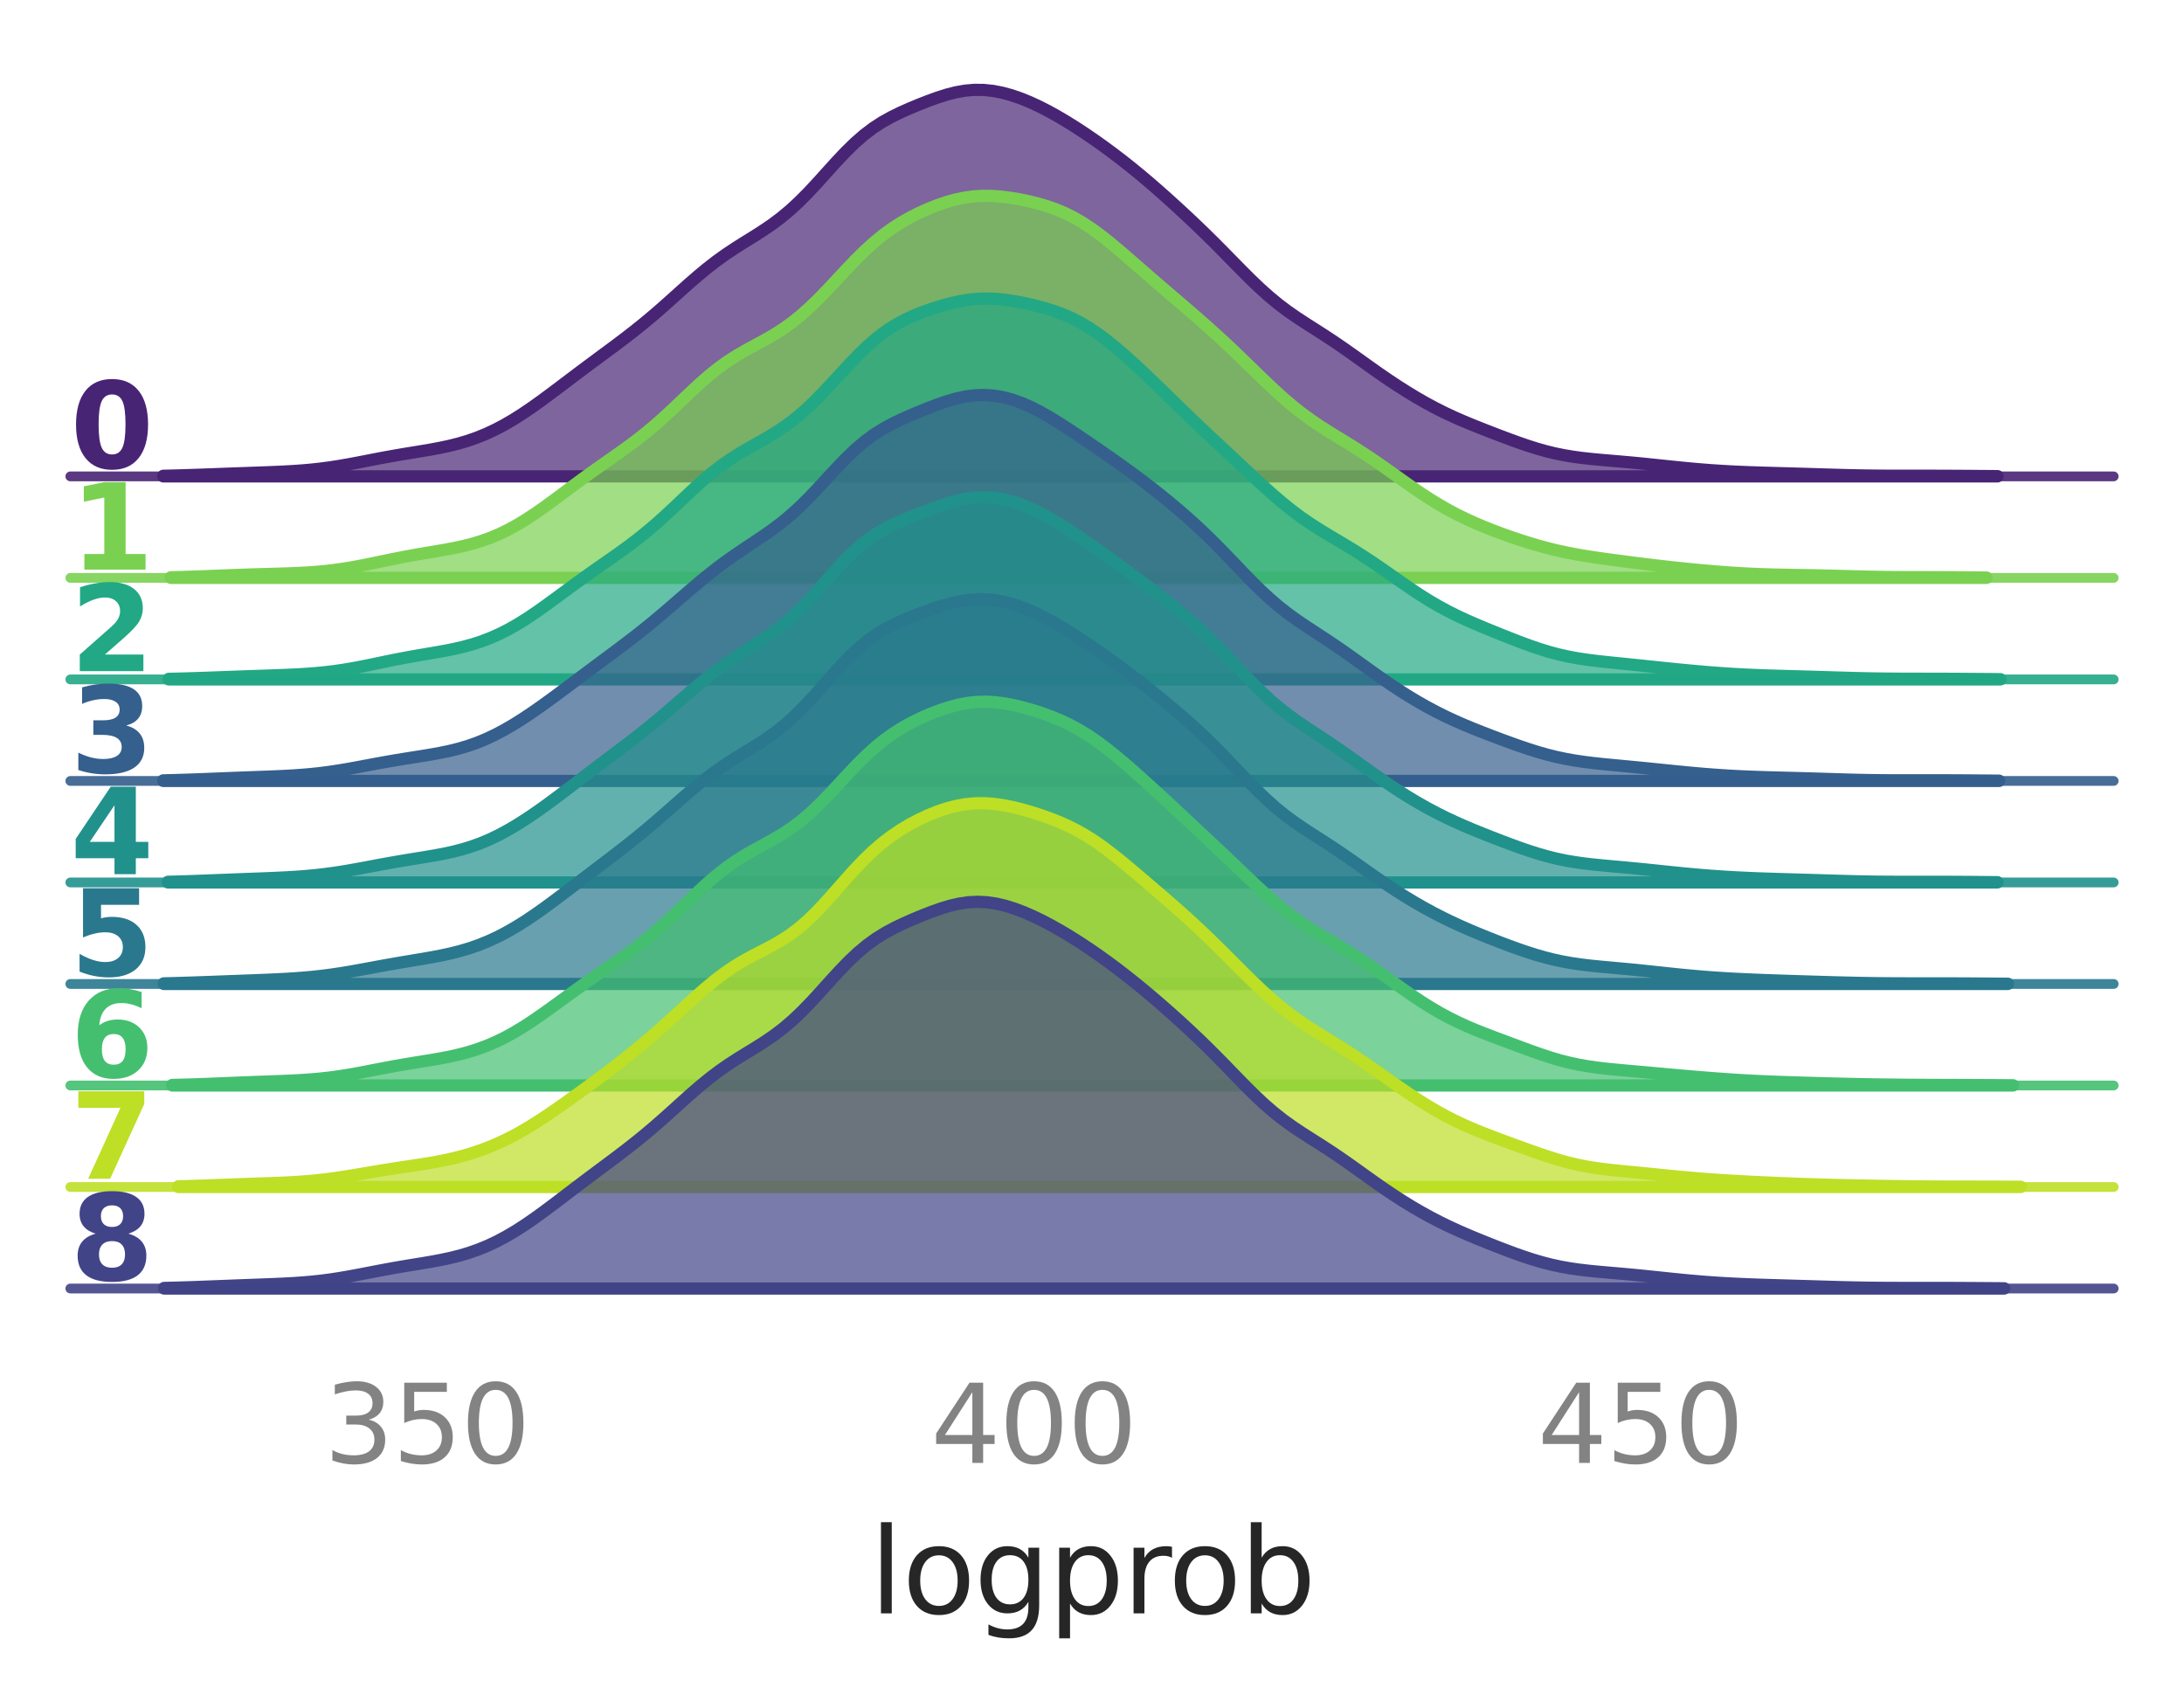 <?xml version="1.0" encoding="utf-8" standalone="no"?>
<!DOCTYPE svg PUBLIC "-//W3C//DTD SVG 1.1//EN"
  "http://www.w3.org/Graphics/SVG/1.1/DTD/svg11.dtd">
<svg xmlns:xlink="http://www.w3.org/1999/xlink" width="223.65pt" height="174.9pt" viewBox="0 0 223.65 174.9" xmlns="http://www.w3.org/2000/svg" version="1.1">
 <defs>
  <style type="text/css">*{stroke-linejoin: round; stroke-linecap: butt}</style>
 </defs>
 <g id="figure_1">
  <g id="patch_1">
   <path d="M 0 174.9 
L 223.65 174.9 
L 223.65 0 
L 0 0 
L 0 174.9 
z
" style="fill: none"/>
  </g>
  <g id="axes_1">
   <g id="patch_2">
    <path d="M 7.2 48.78 
L 216.45 48.78 
L 216.45 7.2 
L 7.2 7.2 
L 7.2 48.78 
z
" style="fill: none"/>
   </g>
   <g id="matplotlib.axis_1">
    <g id="xtick_1"/>
    <g id="xtick_2"/>
    <g id="xtick_3"/>
   </g>
   <g id="matplotlib.axis_2"/>
   <g id="PolyCollection_1">
    <defs>
     <path id="maeee6130b0" d="M 16.717 -126.181 
L 16.717 -126.12 
L 17.66 -126.12 
L 18.604 -126.12 
L 19.548 -126.12 
L 20.492 -126.12 
L 21.436 -126.12 
L 22.38 -126.12 
L 23.324 -126.12 
L 24.268 -126.12 
L 25.212 -126.12 
L 26.156 -126.12 
L 27.1 -126.12 
L 28.044 -126.12 
L 28.987 -126.12 
L 29.931 -126.12 
L 30.875 -126.12 
L 31.819 -126.12 
L 32.763 -126.12 
L 33.707 -126.12 
L 34.651 -126.12 
L 35.595 -126.12 
L 36.539 -126.12 
L 37.483 -126.12 
L 38.427 -126.12 
L 39.371 -126.12 
L 40.315 -126.12 
L 41.258 -126.12 
L 42.202 -126.12 
L 43.146 -126.12 
L 44.09 -126.12 
L 45.034 -126.12 
L 45.978 -126.12 
L 46.922 -126.12 
L 47.866 -126.12 
L 48.81 -126.12 
L 49.754 -126.12 
L 50.698 -126.12 
L 51.642 -126.12 
L 52.586 -126.12 
L 53.529 -126.12 
L 54.473 -126.12 
L 55.417 -126.12 
L 56.361 -126.12 
L 57.305 -126.12 
L 58.249 -126.12 
L 59.193 -126.12 
L 60.137 -126.12 
L 61.081 -126.12 
L 62.025 -126.12 
L 62.969 -126.12 
L 63.913 -126.12 
L 64.856 -126.12 
L 65.8 -126.12 
L 66.744 -126.12 
L 67.688 -126.12 
L 68.632 -126.12 
L 69.576 -126.12 
L 70.52 -126.12 
L 71.464 -126.12 
L 72.408 -126.12 
L 73.352 -126.12 
L 74.296 -126.12 
L 75.24 -126.12 
L 76.184 -126.12 
L 77.127 -126.12 
L 78.071 -126.12 
L 79.015 -126.12 
L 79.959 -126.12 
L 80.903 -126.12 
L 81.847 -126.12 
L 82.791 -126.12 
L 83.735 -126.12 
L 84.679 -126.12 
L 85.623 -126.12 
L 86.567 -126.12 
L 87.511 -126.12 
L 88.455 -126.12 
L 89.398 -126.12 
L 90.342 -126.12 
L 91.286 -126.12 
L 92.23 -126.12 
L 93.174 -126.12 
L 94.118 -126.12 
L 95.062 -126.12 
L 96.006 -126.12 
L 96.95 -126.12 
L 97.894 -126.12 
L 98.838 -126.12 
L 99.782 -126.12 
L 100.725 -126.12 
L 101.669 -126.12 
L 102.613 -126.12 
L 103.557 -126.12 
L 104.501 -126.12 
L 105.445 -126.12 
L 106.389 -126.12 
L 107.333 -126.12 
L 108.277 -126.12 
L 109.221 -126.12 
L 110.165 -126.12 
L 111.109 -126.12 
L 112.053 -126.12 
L 112.996 -126.12 
L 113.94 -126.12 
L 114.884 -126.12 
L 115.828 -126.12 
L 116.772 -126.12 
L 117.716 -126.12 
L 118.66 -126.12 
L 119.604 -126.12 
L 120.548 -126.12 
L 121.492 -126.12 
L 122.436 -126.12 
L 123.38 -126.12 
L 124.324 -126.12 
L 125.267 -126.12 
L 126.211 -126.12 
L 127.155 -126.12 
L 128.099 -126.12 
L 129.043 -126.12 
L 129.987 -126.12 
L 130.931 -126.12 
L 131.875 -126.12 
L 132.819 -126.12 
L 133.763 -126.12 
L 134.707 -126.12 
L 135.651 -126.12 
L 136.594 -126.12 
L 137.538 -126.12 
L 138.482 -126.12 
L 139.426 -126.12 
L 140.37 -126.12 
L 141.314 -126.12 
L 142.258 -126.12 
L 143.202 -126.12 
L 144.146 -126.12 
L 145.09 -126.12 
L 146.034 -126.12 
L 146.978 -126.12 
L 147.922 -126.12 
L 148.865 -126.12 
L 149.809 -126.12 
L 150.753 -126.12 
L 151.697 -126.12 
L 152.641 -126.12 
L 153.585 -126.12 
L 154.529 -126.12 
L 155.473 -126.12 
L 156.417 -126.12 
L 157.361 -126.12 
L 158.305 -126.12 
L 159.249 -126.12 
L 160.193 -126.12 
L 161.136 -126.12 
L 162.08 -126.12 
L 163.024 -126.12 
L 163.968 -126.12 
L 164.912 -126.12 
L 165.856 -126.12 
L 166.8 -126.12 
L 167.744 -126.12 
L 168.688 -126.12 
L 169.632 -126.12 
L 170.576 -126.12 
L 171.52 -126.12 
L 172.463 -126.12 
L 173.407 -126.12 
L 174.351 -126.12 
L 175.295 -126.12 
L 176.239 -126.12 
L 177.183 -126.12 
L 178.127 -126.12 
L 179.071 -126.12 
L 180.015 -126.12 
L 180.959 -126.12 
L 181.903 -126.12 
L 182.847 -126.12 
L 183.791 -126.12 
L 184.734 -126.12 
L 185.678 -126.12 
L 186.622 -126.12 
L 187.566 -126.12 
L 188.51 -126.12 
L 189.454 -126.12 
L 190.398 -126.12 
L 191.342 -126.12 
L 192.286 -126.12 
L 193.23 -126.12 
L 194.174 -126.12 
L 195.118 -126.12 
L 196.062 -126.12 
L 197.005 -126.12 
L 197.949 -126.12 
L 198.893 -126.12 
L 199.837 -126.12 
L 200.781 -126.12 
L 201.725 -126.12 
L 202.669 -126.12 
L 203.613 -126.12 
L 204.557 -126.12 
L 204.557 -126.146 
L 204.557 -126.146 
L 203.613 -126.153 
L 202.669 -126.16 
L 201.725 -126.168 
L 200.781 -126.174 
L 199.837 -126.179 
L 198.893 -126.183 
L 197.949 -126.185 
L 197.005 -126.185 
L 196.062 -126.185 
L 195.118 -126.185 
L 194.174 -126.186 
L 193.23 -126.189 
L 192.286 -126.196 
L 191.342 -126.207 
L 190.398 -126.222 
L 189.454 -126.243 
L 188.51 -126.267 
L 187.566 -126.294 
L 186.622 -126.322 
L 185.678 -126.352 
L 184.734 -126.38 
L 183.791 -126.408 
L 182.847 -126.435 
L 181.903 -126.461 
L 180.959 -126.488 
L 180.015 -126.517 
L 179.071 -126.55 
L 178.127 -126.588 
L 177.183 -126.634 
L 176.239 -126.688 
L 175.295 -126.75 
L 174.351 -126.822 
L 173.407 -126.903 
L 172.463 -126.991 
L 171.52 -127.086 
L 170.576 -127.184 
L 169.632 -127.283 
L 168.688 -127.381 
L 167.744 -127.475 
L 166.8 -127.563 
L 165.856 -127.647 
L 164.912 -127.727 
L 163.968 -127.808 
L 163.024 -127.896 
L 162.08 -127.999 
L 161.136 -128.125 
L 160.193 -128.281 
L 159.249 -128.472 
L 158.305 -128.702 
L 157.361 -128.969 
L 156.417 -129.268 
L 155.473 -129.594 
L 154.529 -129.938 
L 153.585 -130.293 
L 152.641 -130.654 
L 151.697 -131.023 
L 150.753 -131.4 
L 149.809 -131.793 
L 148.865 -132.207 
L 147.922 -132.649 
L 146.978 -133.123 
L 146.034 -133.63 
L 145.09 -134.17 
L 144.146 -134.74 
L 143.202 -135.338 
L 142.258 -135.962 
L 141.314 -136.608 
L 140.37 -137.273 
L 139.426 -137.948 
L 138.482 -138.623 
L 137.538 -139.287 
L 136.594 -139.932 
L 135.651 -140.554 
L 134.707 -141.16 
L 133.763 -141.761 
L 132.819 -142.377 
L 131.875 -143.031 
L 130.931 -143.742 
L 129.987 -144.519 
L 129.043 -145.364 
L 128.099 -146.266 
L 127.155 -147.208 
L 126.211 -148.169 
L 125.267 -149.131 
L 124.324 -150.08 
L 123.38 -151.01 
L 122.436 -151.919 
L 121.492 -152.808 
L 120.548 -153.681 
L 119.604 -154.538 
L 118.66 -155.378 
L 117.716 -156.198 
L 116.772 -156.995 
L 115.828 -157.767 
L 114.884 -158.513 
L 113.94 -159.232 
L 112.996 -159.927 
L 112.053 -160.596 
L 111.109 -161.241 
L 110.165 -161.86 
L 109.221 -162.451 
L 108.277 -163.009 
L 107.333 -163.532 
L 106.389 -164.013 
L 105.445 -164.449 
L 104.501 -164.832 
L 103.557 -165.156 
L 102.613 -165.412 
L 101.669 -165.594 
L 100.725 -165.691 
L 99.782 -165.7 
L 98.838 -165.619 
L 97.894 -165.452 
L 96.95 -165.211 
L 96.006 -164.91 
L 95.062 -164.568 
L 94.118 -164.198 
L 93.174 -163.806 
L 92.23 -163.387 
L 91.286 -162.926 
L 90.342 -162.4 
L 89.398 -161.786 
L 88.455 -161.068 
L 87.511 -160.241 
L 86.567 -159.314 
L 85.623 -158.312 
L 84.679 -157.268 
L 83.735 -156.221 
L 82.791 -155.206 
L 81.847 -154.254 
L 80.903 -153.382 
L 79.959 -152.597 
L 79.015 -151.892 
L 78.071 -151.251 
L 77.127 -150.651 
L 76.184 -150.066 
L 75.24 -149.47 
L 74.296 -148.84 
L 73.352 -148.162 
L 72.408 -147.43 
L 71.464 -146.648 
L 70.52 -145.827 
L 69.576 -144.983 
L 68.632 -144.134 
L 67.688 -143.296 
L 66.744 -142.482 
L 65.8 -141.697 
L 64.856 -140.942 
L 63.913 -140.213 
L 62.969 -139.502 
L 62.025 -138.802 
L 61.081 -138.104 
L 60.137 -137.403 
L 59.193 -136.697 
L 58.249 -135.984 
L 57.305 -135.27 
L 56.361 -134.561 
L 55.417 -133.864 
L 54.473 -133.19 
L 53.529 -132.549 
L 52.586 -131.949 
L 51.642 -131.398 
L 50.698 -130.902 
L 49.754 -130.462 
L 48.81 -130.08 
L 47.866 -129.752 
L 46.922 -129.474 
L 45.978 -129.239 
L 45.034 -129.039 
L 44.09 -128.863 
L 43.146 -128.703 
L 42.202 -128.549 
L 41.258 -128.394 
L 40.315 -128.232 
L 39.371 -128.062 
L 38.427 -127.883 
L 37.483 -127.699 
L 36.539 -127.516 
L 35.595 -127.34 
L 34.651 -127.178 
L 33.707 -127.033 
L 32.763 -126.91 
L 31.819 -126.808 
L 30.875 -126.726 
L 29.931 -126.661 
L 28.987 -126.61 
L 28.044 -126.568 
L 27.1 -126.531 
L 26.156 -126.497 
L 25.212 -126.464 
L 24.268 -126.43 
L 23.324 -126.396 
L 22.38 -126.361 
L 21.436 -126.325 
L 20.492 -126.291 
L 19.548 -126.259 
L 18.604 -126.229 
L 17.66 -126.203 
L 16.717 -126.181 
z
" style="stroke: #482475; stroke-width: 1.25"/>
    </defs>
    <g>
     <use xlink:href="#maeee6130b0" x="0" y="174.9" style="fill: #482475; fill-opacity: 0.7; stroke: #482475; stroke-width: 1.25"/>
    </g>
   </g>
   <g id="line2d_1">
    <path d="M 7.2 48.78 
L 216.45 48.78 
" style="fill: none; stroke: #482475; stroke-opacity: 0.9; stroke-linecap: round"/>
   </g>
   <g id="text_1">
    <!-- 0 -->
    <g style="fill: #482475" transform="translate(7.2 47.933) scale(0.12 -0.12)">
     <defs>
      <path id="DejaVuSans-Bold-30" d="M 2944 2338 
Q 2944 3213 2780 3570 
Q 2616 3928 2228 3928 
Q 1841 3928 1675 3570 
Q 1509 3213 1509 2338 
Q 1509 1453 1675 1090 
Q 1841 728 2228 728 
Q 2613 728 2778 1090 
Q 2944 1453 2944 2338 
z
M 4147 2328 
Q 4147 1169 3647 539 
Q 3147 -91 2228 -91 
Q 1306 -91 806 539 
Q 306 1169 306 2328 
Q 306 3491 806 4120 
Q 1306 4750 2228 4750 
Q 3147 4750 3647 4120 
Q 4147 3491 4147 2328 
z
" transform="scale(0.016)"/>
     </defs>
     <use xlink:href="#DejaVuSans-Bold-30"/>
    </g>
   </g>
  </g>
  <g id="axes_2">
   <g id="patch_3">
    <path d="M 7.2 59.175 
L 216.45 59.175 
L 216.45 17.595 
L 7.2 17.595 
L 7.2 59.175 
z
" style="fill: none"/>
   </g>
   <g id="matplotlib.axis_3">
    <g id="xtick_4"/>
    <g id="xtick_5"/>
    <g id="xtick_6"/>
   </g>
   <g id="matplotlib.axis_4"/>
   <g id="PolyCollection_2">
    <defs>
     <path id="m65defee78e" d="M 17.495 -115.788 
L 17.495 -115.725 
L 18.43 -115.725 
L 19.364 -115.725 
L 20.298 -115.725 
L 21.233 -115.725 
L 22.167 -115.725 
L 23.101 -115.725 
L 24.036 -115.725 
L 24.97 -115.725 
L 25.905 -115.725 
L 26.839 -115.725 
L 27.773 -115.725 
L 28.708 -115.725 
L 29.642 -115.725 
L 30.576 -115.725 
L 31.511 -115.725 
L 32.445 -115.725 
L 33.379 -115.725 
L 34.314 -115.725 
L 35.248 -115.725 
L 36.182 -115.725 
L 37.117 -115.725 
L 38.051 -115.725 
L 38.985 -115.725 
L 39.92 -115.725 
L 40.854 -115.725 
L 41.789 -115.725 
L 42.723 -115.725 
L 43.657 -115.725 
L 44.592 -115.725 
L 45.526 -115.725 
L 46.46 -115.725 
L 47.395 -115.725 
L 48.329 -115.725 
L 49.263 -115.725 
L 50.198 -115.725 
L 51.132 -115.725 
L 52.066 -115.725 
L 53.001 -115.725 
L 53.935 -115.725 
L 54.87 -115.725 
L 55.804 -115.725 
L 56.738 -115.725 
L 57.673 -115.725 
L 58.607 -115.725 
L 59.541 -115.725 
L 60.476 -115.725 
L 61.41 -115.725 
L 62.344 -115.725 
L 63.279 -115.725 
L 64.213 -115.725 
L 65.147 -115.725 
L 66.082 -115.725 
L 67.016 -115.725 
L 67.951 -115.725 
L 68.885 -115.725 
L 69.819 -115.725 
L 70.754 -115.725 
L 71.688 -115.725 
L 72.622 -115.725 
L 73.557 -115.725 
L 74.491 -115.725 
L 75.425 -115.725 
L 76.36 -115.725 
L 77.294 -115.725 
L 78.228 -115.725 
L 79.163 -115.725 
L 80.097 -115.725 
L 81.031 -115.725 
L 81.966 -115.725 
L 82.9 -115.725 
L 83.835 -115.725 
L 84.769 -115.725 
L 85.703 -115.725 
L 86.638 -115.725 
L 87.572 -115.725 
L 88.506 -115.725 
L 89.441 -115.725 
L 90.375 -115.725 
L 91.309 -115.725 
L 92.244 -115.725 
L 93.178 -115.725 
L 94.112 -115.725 
L 95.047 -115.725 
L 95.981 -115.725 
L 96.916 -115.725 
L 97.85 -115.725 
L 98.784 -115.725 
L 99.719 -115.725 
L 100.653 -115.725 
L 101.587 -115.725 
L 102.522 -115.725 
L 103.456 -115.725 
L 104.39 -115.725 
L 105.325 -115.725 
L 106.259 -115.725 
L 107.193 -115.725 
L 108.128 -115.725 
L 109.062 -115.725 
L 109.997 -115.725 
L 110.931 -115.725 
L 111.865 -115.725 
L 112.8 -115.725 
L 113.734 -115.725 
L 114.668 -115.725 
L 115.603 -115.725 
L 116.537 -115.725 
L 117.471 -115.725 
L 118.406 -115.725 
L 119.34 -115.725 
L 120.274 -115.725 
L 121.209 -115.725 
L 122.143 -115.725 
L 123.077 -115.725 
L 124.012 -115.725 
L 124.946 -115.725 
L 125.881 -115.725 
L 126.815 -115.725 
L 127.749 -115.725 
L 128.684 -115.725 
L 129.618 -115.725 
L 130.552 -115.725 
L 131.487 -115.725 
L 132.421 -115.725 
L 133.355 -115.725 
L 134.29 -115.725 
L 135.224 -115.725 
L 136.158 -115.725 
L 137.093 -115.725 
L 138.027 -115.725 
L 138.962 -115.725 
L 139.896 -115.725 
L 140.83 -115.725 
L 141.765 -115.725 
L 142.699 -115.725 
L 143.633 -115.725 
L 144.568 -115.725 
L 145.502 -115.725 
L 146.436 -115.725 
L 147.371 -115.725 
L 148.305 -115.725 
L 149.239 -115.725 
L 150.174 -115.725 
L 151.108 -115.725 
L 152.043 -115.725 
L 152.977 -115.725 
L 153.911 -115.725 
L 154.846 -115.725 
L 155.78 -115.725 
L 156.714 -115.725 
L 157.649 -115.725 
L 158.583 -115.725 
L 159.517 -115.725 
L 160.452 -115.725 
L 161.386 -115.725 
L 162.32 -115.725 
L 163.255 -115.725 
L 164.189 -115.725 
L 165.123 -115.725 
L 166.058 -115.725 
L 166.992 -115.725 
L 167.927 -115.725 
L 168.861 -115.725 
L 169.795 -115.725 
L 170.73 -115.725 
L 171.664 -115.725 
L 172.598 -115.725 
L 173.533 -115.725 
L 174.467 -115.725 
L 175.401 -115.725 
L 176.336 -115.725 
L 177.27 -115.725 
L 178.204 -115.725 
L 179.139 -115.725 
L 180.073 -115.725 
L 181.008 -115.725 
L 181.942 -115.725 
L 182.876 -115.725 
L 183.811 -115.725 
L 184.745 -115.725 
L 185.679 -115.725 
L 186.614 -115.725 
L 187.548 -115.725 
L 188.482 -115.725 
L 189.417 -115.725 
L 190.351 -115.725 
L 191.285 -115.725 
L 192.22 -115.725 
L 193.154 -115.725 
L 194.089 -115.725 
L 195.023 -115.725 
L 195.957 -115.725 
L 196.892 -115.725 
L 197.826 -115.725 
L 198.76 -115.725 
L 199.695 -115.725 
L 200.629 -115.725 
L 201.563 -115.725 
L 202.498 -115.725 
L 203.432 -115.725 
L 203.432 -115.761 
L 203.432 -115.761 
L 202.498 -115.77 
L 201.563 -115.779 
L 200.629 -115.787 
L 199.695 -115.793 
L 198.76 -115.798 
L 197.826 -115.8 
L 196.892 -115.802 
L 195.957 -115.803 
L 195.023 -115.805 
L 194.089 -115.81 
L 193.154 -115.82 
L 192.22 -115.834 
L 191.285 -115.853 
L 190.351 -115.875 
L 189.417 -115.901 
L 188.482 -115.927 
L 187.548 -115.952 
L 186.614 -115.975 
L 185.679 -115.995 
L 184.745 -116.012 
L 183.811 -116.028 
L 182.876 -116.045 
L 181.942 -116.064 
L 181.008 -116.089 
L 180.073 -116.121 
L 179.139 -116.161 
L 178.204 -116.211 
L 177.27 -116.27 
L 176.336 -116.338 
L 175.401 -116.413 
L 174.467 -116.494 
L 173.533 -116.582 
L 172.598 -116.674 
L 171.664 -116.771 
L 170.73 -116.873 
L 169.795 -116.98 
L 168.861 -117.091 
L 167.927 -117.207 
L 166.992 -117.325 
L 166.058 -117.447 
L 165.123 -117.571 
L 164.189 -117.699 
L 163.255 -117.834 
L 162.32 -117.98 
L 161.386 -118.141 
L 160.452 -118.32 
L 159.517 -118.523 
L 158.583 -118.749 
L 157.649 -119 
L 156.714 -119.273 
L 155.78 -119.568 
L 154.846 -119.881 
L 153.911 -120.212 
L 152.977 -120.561 
L 152.043 -120.93 
L 151.108 -121.323 
L 150.174 -121.745 
L 149.239 -122.201 
L 148.305 -122.695 
L 147.371 -123.23 
L 146.436 -123.803 
L 145.502 -124.413 
L 144.568 -125.051 
L 143.633 -125.709 
L 142.699 -126.376 
L 141.765 -127.039 
L 140.83 -127.688 
L 139.896 -128.316 
L 138.962 -128.92 
L 138.027 -129.503 
L 137.093 -130.075 
L 136.158 -130.65 
L 135.224 -131.244 
L 134.29 -131.875 
L 133.355 -132.555 
L 132.421 -133.292 
L 131.487 -134.085 
L 130.552 -134.929 
L 129.618 -135.809 
L 128.684 -136.712 
L 127.749 -137.622 
L 126.815 -138.525 
L 125.881 -139.413 
L 124.946 -140.282 
L 124.012 -141.13 
L 123.077 -141.96 
L 122.143 -142.775 
L 121.209 -143.58 
L 120.274 -144.38 
L 119.34 -145.18 
L 118.406 -145.982 
L 117.471 -146.791 
L 116.537 -147.604 
L 115.603 -148.419 
L 114.668 -149.224 
L 113.734 -150.007 
L 112.8 -150.752 
L 111.865 -151.442 
L 110.931 -152.065 
L 109.997 -152.611 
L 109.062 -153.079 
L 108.128 -153.472 
L 107.193 -153.799 
L 106.259 -154.071 
L 105.325 -154.3 
L 104.39 -154.492 
L 103.456 -154.649 
L 102.522 -154.767 
L 101.587 -154.837 
L 100.653 -154.848 
L 99.719 -154.793 
L 98.784 -154.667 
L 97.85 -154.47 
L 96.916 -154.209 
L 95.981 -153.89 
L 95.047 -153.519 
L 94.112 -153.099 
L 93.178 -152.628 
L 92.244 -152.095 
L 91.309 -151.492 
L 90.375 -150.808 
L 89.441 -150.037 
L 88.506 -149.184 
L 87.572 -148.258 
L 86.638 -147.28 
L 85.703 -146.277 
L 84.769 -145.279 
L 83.835 -144.314 
L 82.9 -143.407 
L 81.966 -142.576 
L 81.031 -141.83 
L 80.097 -141.169 
L 79.163 -140.582 
L 78.228 -140.048 
L 77.294 -139.541 
L 76.36 -139.031 
L 75.425 -138.489 
L 74.491 -137.889 
L 73.557 -137.217 
L 72.622 -136.47 
L 71.688 -135.654 
L 70.754 -134.789 
L 69.819 -133.899 
L 68.885 -133.01 
L 67.951 -132.145 
L 67.016 -131.319 
L 66.082 -130.54 
L 65.147 -129.807 
L 64.213 -129.113 
L 63.279 -128.445 
L 62.344 -127.789 
L 61.41 -127.134 
L 60.476 -126.471 
L 59.541 -125.794 
L 58.607 -125.105 
L 57.673 -124.409 
L 56.738 -123.714 
L 55.804 -123.032 
L 54.87 -122.376 
L 53.935 -121.757 
L 53.001 -121.187 
L 52.066 -120.673 
L 51.132 -120.219 
L 50.198 -119.827 
L 49.263 -119.493 
L 48.329 -119.213 
L 47.395 -118.978 
L 46.46 -118.778 
L 45.526 -118.604 
L 44.592 -118.443 
L 43.657 -118.287 
L 42.723 -118.127 
L 41.789 -117.959 
L 40.854 -117.78 
L 39.92 -117.592 
L 38.985 -117.397 
L 38.051 -117.202 
L 37.117 -117.014 
L 36.182 -116.839 
L 35.248 -116.683 
L 34.314 -116.548 
L 33.379 -116.437 
L 32.445 -116.35 
L 31.511 -116.282 
L 30.576 -116.232 
L 29.642 -116.194 
L 28.708 -116.164 
L 27.773 -116.138 
L 26.839 -116.112 
L 25.905 -116.084 
L 24.97 -116.054 
L 24.036 -116.02 
L 23.101 -115.983 
L 22.167 -115.945 
L 21.233 -115.908 
L 20.298 -115.872 
L 19.364 -115.84 
L 18.43 -115.812 
L 17.495 -115.788 
z
" style="stroke: #7ad151; stroke-width: 1.25"/>
    </defs>
    <g>
     <use xlink:href="#m65defee78e" x="0" y="174.9" style="fill: #7ad151; fill-opacity: 0.7; stroke: #7ad151; stroke-width: 1.25"/>
    </g>
   </g>
   <g id="line2d_2">
    <path d="M 7.2 59.175 
L 216.45 59.175 
" style="fill: none; stroke: #7ad151; stroke-opacity: 0.9; stroke-linecap: round"/>
   </g>
   <g id="text_2">
    <!-- 1 -->
    <g style="fill: #7ad151" transform="translate(7.2 58.328) scale(0.12 -0.12)">
     <defs>
      <path id="DejaVuSans-Bold-31" d="M 750 831 
L 1813 831 
L 1813 3847 
L 722 3622 
L 722 4441 
L 1806 4666 
L 2950 4666 
L 2950 831 
L 4013 831 
L 4013 0 
L 750 0 
L 750 831 
z
" transform="scale(0.016)"/>
     </defs>
     <use xlink:href="#DejaVuSans-Bold-31"/>
    </g>
   </g>
  </g>
  <g id="axes_3">
   <g id="patch_4">
    <path d="M 7.2 69.57 
L 216.45 69.57 
L 216.45 27.99 
L 7.2 27.99 
L 7.2 69.57 
z
" style="fill: none"/>
   </g>
   <g id="matplotlib.axis_5">
    <g id="xtick_7"/>
    <g id="xtick_8"/>
    <g id="xtick_9"/>
   </g>
   <g id="matplotlib.axis_6"/>
   <g id="PolyCollection_3">
    <defs>
     <path id="m783d110e55" d="M 17.277 -105.389 
L 17.277 -105.33 
L 18.219 -105.33 
L 19.162 -105.33 
L 20.104 -105.33 
L 21.047 -105.33 
L 21.99 -105.33 
L 22.932 -105.33 
L 23.875 -105.33 
L 24.817 -105.33 
L 25.76 -105.33 
L 26.703 -105.33 
L 27.645 -105.33 
L 28.588 -105.33 
L 29.53 -105.33 
L 30.473 -105.33 
L 31.416 -105.33 
L 32.358 -105.33 
L 33.301 -105.33 
L 34.243 -105.33 
L 35.186 -105.33 
L 36.129 -105.33 
L 37.071 -105.33 
L 38.014 -105.33 
L 38.956 -105.33 
L 39.899 -105.33 
L 40.842 -105.33 
L 41.784 -105.33 
L 42.727 -105.33 
L 43.669 -105.33 
L 44.612 -105.33 
L 45.555 -105.33 
L 46.497 -105.33 
L 47.44 -105.33 
L 48.382 -105.33 
L 49.325 -105.33 
L 50.268 -105.33 
L 51.21 -105.33 
L 52.153 -105.33 
L 53.095 -105.33 
L 54.038 -105.33 
L 54.981 -105.33 
L 55.923 -105.33 
L 56.866 -105.33 
L 57.808 -105.33 
L 58.751 -105.33 
L 59.694 -105.33 
L 60.636 -105.33 
L 61.579 -105.33 
L 62.521 -105.33 
L 63.464 -105.33 
L 64.407 -105.33 
L 65.349 -105.33 
L 66.292 -105.33 
L 67.234 -105.33 
L 68.177 -105.33 
L 69.12 -105.33 
L 70.062 -105.33 
L 71.005 -105.33 
L 71.947 -105.33 
L 72.89 -105.33 
L 73.833 -105.33 
L 74.775 -105.33 
L 75.718 -105.33 
L 76.66 -105.33 
L 77.603 -105.33 
L 78.546 -105.33 
L 79.488 -105.33 
L 80.431 -105.33 
L 81.373 -105.33 
L 82.316 -105.33 
L 83.259 -105.33 
L 84.201 -105.33 
L 85.144 -105.33 
L 86.086 -105.33 
L 87.029 -105.33 
L 87.972 -105.33 
L 88.914 -105.33 
L 89.857 -105.33 
L 90.799 -105.33 
L 91.742 -105.33 
L 92.685 -105.33 
L 93.627 -105.33 
L 94.57 -105.33 
L 95.512 -105.33 
L 96.455 -105.33 
L 97.398 -105.33 
L 98.34 -105.33 
L 99.283 -105.33 
L 100.225 -105.33 
L 101.168 -105.33 
L 102.111 -105.33 
L 103.053 -105.33 
L 103.996 -105.33 
L 104.938 -105.33 
L 105.881 -105.33 
L 106.824 -105.33 
L 107.766 -105.33 
L 108.709 -105.33 
L 109.651 -105.33 
L 110.594 -105.33 
L 111.537 -105.33 
L 112.479 -105.33 
L 113.422 -105.33 
L 114.364 -105.33 
L 115.307 -105.33 
L 116.25 -105.33 
L 117.192 -105.33 
L 118.135 -105.33 
L 119.077 -105.33 
L 120.02 -105.33 
L 120.963 -105.33 
L 121.905 -105.33 
L 122.848 -105.33 
L 123.79 -105.33 
L 124.733 -105.33 
L 125.675 -105.33 
L 126.618 -105.33 
L 127.561 -105.33 
L 128.503 -105.33 
L 129.446 -105.33 
L 130.388 -105.33 
L 131.331 -105.33 
L 132.274 -105.33 
L 133.216 -105.33 
L 134.159 -105.33 
L 135.101 -105.33 
L 136.044 -105.33 
L 136.987 -105.33 
L 137.929 -105.33 
L 138.872 -105.33 
L 139.814 -105.33 
L 140.757 -105.33 
L 141.7 -105.33 
L 142.642 -105.33 
L 143.585 -105.33 
L 144.527 -105.33 
L 145.47 -105.33 
L 146.413 -105.33 
L 147.355 -105.33 
L 148.298 -105.33 
L 149.24 -105.33 
L 150.183 -105.33 
L 151.126 -105.33 
L 152.068 -105.33 
L 153.011 -105.33 
L 153.953 -105.33 
L 154.896 -105.33 
L 155.839 -105.33 
L 156.781 -105.33 
L 157.724 -105.33 
L 158.666 -105.33 
L 159.609 -105.33 
L 160.552 -105.33 
L 161.494 -105.33 
L 162.437 -105.33 
L 163.379 -105.33 
L 164.322 -105.33 
L 165.265 -105.33 
L 166.207 -105.33 
L 167.15 -105.33 
L 168.092 -105.33 
L 169.035 -105.33 
L 169.978 -105.33 
L 170.92 -105.33 
L 171.863 -105.33 
L 172.805 -105.33 
L 173.748 -105.33 
L 174.691 -105.33 
L 175.633 -105.33 
L 176.576 -105.33 
L 177.518 -105.33 
L 178.461 -105.33 
L 179.404 -105.33 
L 180.346 -105.33 
L 181.289 -105.33 
L 182.231 -105.33 
L 183.174 -105.33 
L 184.117 -105.33 
L 185.059 -105.33 
L 186.002 -105.33 
L 186.944 -105.33 
L 187.887 -105.33 
L 188.83 -105.33 
L 189.772 -105.33 
L 190.715 -105.33 
L 191.657 -105.33 
L 192.6 -105.33 
L 193.543 -105.33 
L 194.485 -105.33 
L 195.428 -105.33 
L 196.37 -105.33 
L 197.313 -105.33 
L 198.256 -105.33 
L 199.198 -105.33 
L 200.141 -105.33 
L 201.083 -105.33 
L 202.026 -105.33 
L 202.969 -105.33 
L 203.911 -105.33 
L 204.854 -105.33 
L 204.854 -105.356 
L 204.854 -105.356 
L 203.911 -105.364 
L 202.969 -105.371 
L 202.026 -105.379 
L 201.083 -105.385 
L 200.141 -105.391 
L 199.198 -105.395 
L 198.256 -105.397 
L 197.313 -105.399 
L 196.37 -105.4 
L 195.428 -105.402 
L 194.485 -105.405 
L 193.543 -105.412 
L 192.6 -105.422 
L 191.657 -105.436 
L 190.715 -105.455 
L 189.772 -105.478 
L 188.83 -105.505 
L 187.887 -105.533 
L 186.944 -105.562 
L 186.002 -105.591 
L 185.059 -105.618 
L 184.117 -105.645 
L 183.174 -105.671 
L 182.231 -105.698 
L 181.289 -105.727 
L 180.346 -105.759 
L 179.404 -105.797 
L 178.461 -105.842 
L 177.518 -105.894 
L 176.576 -105.954 
L 175.633 -106.022 
L 174.691 -106.097 
L 173.748 -106.179 
L 172.805 -106.265 
L 171.863 -106.356 
L 170.92 -106.451 
L 169.978 -106.548 
L 169.035 -106.647 
L 168.092 -106.745 
L 167.15 -106.842 
L 166.207 -106.938 
L 165.265 -107.033 
L 164.322 -107.13 
L 163.379 -107.236 
L 162.437 -107.358 
L 161.494 -107.503 
L 160.552 -107.679 
L 159.609 -107.891 
L 158.666 -108.142 
L 157.724 -108.43 
L 156.781 -108.75 
L 155.839 -109.095 
L 154.896 -109.457 
L 153.953 -109.829 
L 153.011 -110.209 
L 152.068 -110.594 
L 151.126 -110.99 
L 150.183 -111.403 
L 149.24 -111.84 
L 148.298 -112.31 
L 147.355 -112.818 
L 146.413 -113.368 
L 145.47 -113.957 
L 144.527 -114.58 
L 143.585 -115.228 
L 142.642 -115.889 
L 141.7 -116.548 
L 140.757 -117.196 
L 139.814 -117.822 
L 138.872 -118.423 
L 137.929 -119.001 
L 136.987 -119.564 
L 136.044 -120.124 
L 135.101 -120.699 
L 134.159 -121.304 
L 133.216 -121.954 
L 132.274 -122.657 
L 131.331 -123.415 
L 130.388 -124.221 
L 129.446 -125.065 
L 128.503 -125.933 
L 127.561 -126.813 
L 126.618 -127.695 
L 125.675 -128.575 
L 124.733 -129.454 
L 123.79 -130.336 
L 122.848 -131.225 
L 121.905 -132.124 
L 120.963 -133.033 
L 120.02 -133.949 
L 119.077 -134.866 
L 118.135 -135.777 
L 117.192 -136.677 
L 116.25 -137.557 
L 115.307 -138.411 
L 114.364 -139.228 
L 113.422 -139.997 
L 112.479 -140.705 
L 111.537 -141.341 
L 110.594 -141.898 
L 109.651 -142.374 
L 108.709 -142.776 
L 107.766 -143.114 
L 106.824 -143.4 
L 105.881 -143.647 
L 104.938 -143.861 
L 103.996 -144.044 
L 103.053 -144.19 
L 102.111 -144.29 
L 101.168 -144.333 
L 100.225 -144.312 
L 99.283 -144.224 
L 98.34 -144.073 
L 97.398 -143.865 
L 96.455 -143.611 
L 95.512 -143.318 
L 94.57 -142.986 
L 93.627 -142.61 
L 92.685 -142.176 
L 91.742 -141.666 
L 90.799 -141.066 
L 89.857 -140.362 
L 88.914 -139.553 
L 87.972 -138.65 
L 87.029 -137.675 
L 86.086 -136.657 
L 85.144 -135.629 
L 84.201 -134.626 
L 83.259 -133.674 
L 82.316 -132.797 
L 81.373 -132.003 
L 80.431 -131.295 
L 79.488 -130.665 
L 78.546 -130.093 
L 77.603 -129.557 
L 76.66 -129.027 
L 75.718 -128.475 
L 74.775 -127.875 
L 73.833 -127.211 
L 72.89 -126.476 
L 71.947 -125.674 
L 71.005 -124.82 
L 70.062 -123.934 
L 69.12 -123.04 
L 68.177 -122.161 
L 67.234 -121.314 
L 66.292 -120.51 
L 65.349 -119.751 
L 64.407 -119.033 
L 63.464 -118.347 
L 62.521 -117.681 
L 61.579 -117.024 
L 60.636 -116.364 
L 59.694 -115.695 
L 58.751 -115.013 
L 57.808 -114.321 
L 56.866 -113.626 
L 55.923 -112.938 
L 54.981 -112.269 
L 54.038 -111.632 
L 53.095 -111.039 
L 52.153 -110.499 
L 51.21 -110.017 
L 50.268 -109.596 
L 49.325 -109.234 
L 48.382 -108.928 
L 47.44 -108.67 
L 46.497 -108.452 
L 45.555 -108.265 
L 44.612 -108.096 
L 43.669 -107.936 
L 42.727 -107.775 
L 41.784 -107.608 
L 40.842 -107.43 
L 39.899 -107.242 
L 38.956 -107.046 
L 38.014 -106.85 
L 37.071 -106.659 
L 36.129 -106.481 
L 35.186 -106.322 
L 34.243 -106.185 
L 33.301 -106.071 
L 32.358 -105.979 
L 31.416 -105.906 
L 30.473 -105.849 
L 29.53 -105.804 
L 28.588 -105.766 
L 27.645 -105.732 
L 26.703 -105.7 
L 25.76 -105.668 
L 24.817 -105.635 
L 23.875 -105.601 
L 22.932 -105.566 
L 21.99 -105.531 
L 21.047 -105.497 
L 20.104 -105.465 
L 19.162 -105.436 
L 18.219 -105.411 
L 17.277 -105.389 
z
" style="stroke: #22a884; stroke-width: 1.25"/>
    </defs>
    <g>
     <use xlink:href="#m783d110e55" x="0" y="174.9" style="fill: #22a884; fill-opacity: 0.7; stroke: #22a884; stroke-width: 1.25"/>
    </g>
   </g>
   <g id="line2d_3">
    <path d="M 7.2 69.57 
L 216.45 69.57 
" style="fill: none; stroke: #22a884; stroke-opacity: 0.9; stroke-linecap: round"/>
   </g>
   <g id="text_3">
    <!-- 2 -->
    <g style="fill: #22a884" transform="translate(7.2 68.723) scale(0.12 -0.12)">
     <defs>
      <path id="DejaVuSans-Bold-32" d="M 1844 884 
L 3897 884 
L 3897 0 
L 506 0 
L 506 884 
L 2209 2388 
Q 2438 2594 2547 2791 
Q 2656 2988 2656 3200 
Q 2656 3528 2436 3728 
Q 2216 3928 1850 3928 
Q 1569 3928 1234 3808 
Q 900 3688 519 3450 
L 519 4475 
Q 925 4609 1322 4679 
Q 1719 4750 2100 4750 
Q 2938 4750 3402 4381 
Q 3866 4013 3866 3353 
Q 3866 2972 3669 2642 
Q 3472 2313 2841 1759 
L 1844 884 
z
" transform="scale(0.016)"/>
     </defs>
     <use xlink:href="#DejaVuSans-Bold-32"/>
    </g>
   </g>
  </g>
  <g id="axes_4">
   <g id="patch_5">
    <path d="M 7.2 79.965 
L 216.45 79.965 
L 216.45 38.385 
L 7.2 38.385 
L 7.2 79.965 
z
" style="fill: none"/>
   </g>
   <g id="matplotlib.axis_7">
    <g id="xtick_10"/>
    <g id="xtick_11"/>
    <g id="xtick_12"/>
   </g>
   <g id="matplotlib.axis_8"/>
   <g id="PolyCollection_4">
    <defs>
     <path id="m014d3a375a" d="M 16.711 -94.995 
L 16.711 -94.935 
L 17.656 -94.935 
L 18.601 -94.935 
L 19.546 -94.935 
L 20.49 -94.935 
L 21.435 -94.935 
L 22.38 -94.935 
L 23.325 -94.935 
L 24.269 -94.935 
L 25.214 -94.935 
L 26.159 -94.935 
L 27.104 -94.935 
L 28.049 -94.935 
L 28.993 -94.935 
L 29.938 -94.935 
L 30.883 -94.935 
L 31.828 -94.935 
L 32.772 -94.935 
L 33.717 -94.935 
L 34.662 -94.935 
L 35.607 -94.935 
L 36.551 -94.935 
L 37.496 -94.935 
L 38.441 -94.935 
L 39.386 -94.935 
L 40.33 -94.935 
L 41.275 -94.935 
L 42.22 -94.935 
L 43.165 -94.935 
L 44.109 -94.935 
L 45.054 -94.935 
L 45.999 -94.935 
L 46.944 -94.935 
L 47.888 -94.935 
L 48.833 -94.935 
L 49.778 -94.935 
L 50.723 -94.935 
L 51.668 -94.935 
L 52.612 -94.935 
L 53.557 -94.935 
L 54.502 -94.935 
L 55.447 -94.935 
L 56.391 -94.935 
L 57.336 -94.935 
L 58.281 -94.935 
L 59.226 -94.935 
L 60.17 -94.935 
L 61.115 -94.935 
L 62.06 -94.935 
L 63.005 -94.935 
L 63.949 -94.935 
L 64.894 -94.935 
L 65.839 -94.935 
L 66.784 -94.935 
L 67.728 -94.935 
L 68.673 -94.935 
L 69.618 -94.935 
L 70.563 -94.935 
L 71.508 -94.935 
L 72.452 -94.935 
L 73.397 -94.935 
L 74.342 -94.935 
L 75.287 -94.935 
L 76.231 -94.935 
L 77.176 -94.935 
L 78.121 -94.935 
L 79.066 -94.935 
L 80.01 -94.935 
L 80.955 -94.935 
L 81.9 -94.935 
L 82.845 -94.935 
L 83.789 -94.935 
L 84.734 -94.935 
L 85.679 -94.935 
L 86.624 -94.935 
L 87.568 -94.935 
L 88.513 -94.935 
L 89.458 -94.935 
L 90.403 -94.935 
L 91.348 -94.935 
L 92.292 -94.935 
L 93.237 -94.935 
L 94.182 -94.935 
L 95.127 -94.935 
L 96.071 -94.935 
L 97.016 -94.935 
L 97.961 -94.935 
L 98.906 -94.935 
L 99.85 -94.935 
L 100.795 -94.935 
L 101.74 -94.935 
L 102.685 -94.935 
L 103.629 -94.935 
L 104.574 -94.935 
L 105.519 -94.935 
L 106.464 -94.935 
L 107.408 -94.935 
L 108.353 -94.935 
L 109.298 -94.935 
L 110.243 -94.935 
L 111.188 -94.935 
L 112.132 -94.935 
L 113.077 -94.935 
L 114.022 -94.935 
L 114.967 -94.935 
L 115.911 -94.935 
L 116.856 -94.935 
L 117.801 -94.935 
L 118.746 -94.935 
L 119.69 -94.935 
L 120.635 -94.935 
L 121.58 -94.935 
L 122.525 -94.935 
L 123.469 -94.935 
L 124.414 -94.935 
L 125.359 -94.935 
L 126.304 -94.935 
L 127.248 -94.935 
L 128.193 -94.935 
L 129.138 -94.935 
L 130.083 -94.935 
L 131.027 -94.935 
L 131.972 -94.935 
L 132.917 -94.935 
L 133.862 -94.935 
L 134.807 -94.935 
L 135.751 -94.935 
L 136.696 -94.935 
L 137.641 -94.935 
L 138.586 -94.935 
L 139.53 -94.935 
L 140.475 -94.935 
L 141.42 -94.935 
L 142.365 -94.935 
L 143.309 -94.935 
L 144.254 -94.935 
L 145.199 -94.935 
L 146.144 -94.935 
L 147.088 -94.935 
L 148.033 -94.935 
L 148.978 -94.935 
L 149.923 -94.935 
L 150.867 -94.935 
L 151.812 -94.935 
L 152.757 -94.935 
L 153.702 -94.935 
L 154.647 -94.935 
L 155.591 -94.935 
L 156.536 -94.935 
L 157.481 -94.935 
L 158.426 -94.935 
L 159.37 -94.935 
L 160.315 -94.935 
L 161.26 -94.935 
L 162.205 -94.935 
L 163.149 -94.935 
L 164.094 -94.935 
L 165.039 -94.935 
L 165.984 -94.935 
L 166.928 -94.935 
L 167.873 -94.935 
L 168.818 -94.935 
L 169.763 -94.935 
L 170.707 -94.935 
L 171.652 -94.935 
L 172.597 -94.935 
L 173.542 -94.935 
L 174.487 -94.935 
L 175.431 -94.935 
L 176.376 -94.935 
L 177.321 -94.935 
L 178.266 -94.935 
L 179.21 -94.935 
L 180.155 -94.935 
L 181.1 -94.935 
L 182.045 -94.935 
L 182.989 -94.935 
L 183.934 -94.935 
L 184.879 -94.935 
L 185.824 -94.935 
L 186.768 -94.935 
L 187.713 -94.935 
L 188.658 -94.935 
L 189.603 -94.935 
L 190.547 -94.935 
L 191.492 -94.935 
L 192.437 -94.935 
L 193.382 -94.935 
L 194.327 -94.935 
L 195.271 -94.935 
L 196.216 -94.935 
L 197.161 -94.935 
L 198.106 -94.935 
L 199.05 -94.935 
L 199.995 -94.935 
L 200.94 -94.935 
L 201.885 -94.935 
L 202.829 -94.935 
L 203.774 -94.935 
L 204.719 -94.935 
L 204.719 -94.963 
L 204.719 -94.963 
L 203.774 -94.971 
L 202.829 -94.979 
L 201.885 -94.987 
L 200.94 -94.993 
L 199.995 -94.998 
L 199.05 -95.001 
L 198.106 -95.002 
L 197.161 -95.001 
L 196.216 -95 
L 195.271 -94.999 
L 194.327 -94.999 
L 193.382 -95.003 
L 192.437 -95.01 
L 191.492 -95.023 
L 190.547 -95.041 
L 189.603 -95.064 
L 188.658 -95.091 
L 187.713 -95.12 
L 186.768 -95.15 
L 185.824 -95.179 
L 184.879 -95.207 
L 183.934 -95.233 
L 182.989 -95.258 
L 182.045 -95.282 
L 181.1 -95.308 
L 180.155 -95.338 
L 179.21 -95.372 
L 178.266 -95.413 
L 177.321 -95.462 
L 176.376 -95.52 
L 175.431 -95.586 
L 174.487 -95.66 
L 173.542 -95.742 
L 172.597 -95.83 
L 171.652 -95.923 
L 170.707 -96.018 
L 169.763 -96.115 
L 168.818 -96.211 
L 167.873 -96.304 
L 166.928 -96.395 
L 165.984 -96.484 
L 165.039 -96.573 
L 164.094 -96.665 
L 163.149 -96.767 
L 162.205 -96.885 
L 161.26 -97.025 
L 160.315 -97.193 
L 159.37 -97.394 
L 158.426 -97.63 
L 157.481 -97.898 
L 156.536 -98.195 
L 155.591 -98.514 
L 154.647 -98.851 
L 153.702 -99.198 
L 152.757 -99.554 
L 151.812 -99.918 
L 150.867 -100.293 
L 149.923 -100.685 
L 148.978 -101.098 
L 148.033 -101.538 
L 147.088 -102.009 
L 146.144 -102.511 
L 145.199 -103.046 
L 144.254 -103.612 
L 143.309 -104.209 
L 142.365 -104.834 
L 141.42 -105.484 
L 140.475 -106.153 
L 139.53 -106.833 
L 138.586 -107.512 
L 137.641 -108.181 
L 136.696 -108.832 
L 135.751 -109.463 
L 134.807 -110.081 
L 133.862 -110.699 
L 132.917 -111.336 
L 131.972 -112.014 
L 131.027 -112.75 
L 130.083 -113.555 
L 129.138 -114.428 
L 128.193 -115.359 
L 127.248 -116.33 
L 126.304 -117.319 
L 125.359 -118.302 
L 124.414 -119.264 
L 123.469 -120.191 
L 122.525 -121.081 
L 121.58 -121.933 
L 120.635 -122.752 
L 119.69 -123.542 
L 118.746 -124.308 
L 117.801 -125.051 
L 116.856 -125.774 
L 115.911 -126.478 
L 114.967 -127.164 
L 114.022 -127.835 
L 113.077 -128.494 
L 112.132 -129.145 
L 111.188 -129.791 
L 110.243 -130.429 
L 109.298 -131.055 
L 108.353 -131.662 
L 107.408 -132.238 
L 106.464 -132.771 
L 105.519 -133.248 
L 104.574 -133.658 
L 103.629 -133.99 
L 102.685 -134.237 
L 101.74 -134.394 
L 100.795 -134.457 
L 99.85 -134.427 
L 98.906 -134.306 
L 97.961 -134.104 
L 97.016 -133.834 
L 96.071 -133.512 
L 95.127 -133.155 
L 94.182 -132.775 
L 93.237 -132.378 
L 92.292 -131.958 
L 91.348 -131.5 
L 90.403 -130.983 
L 89.458 -130.384 
L 88.513 -129.684 
L 87.568 -128.878 
L 86.624 -127.974 
L 85.679 -126.993 
L 84.734 -125.97 
L 83.789 -124.943 
L 82.845 -123.948 
L 81.9 -123.013 
L 80.955 -122.154 
L 80.01 -121.373 
L 79.066 -120.661 
L 78.121 -120 
L 77.176 -119.368 
L 76.231 -118.742 
L 75.287 -118.102 
L 74.342 -117.435 
L 73.397 -116.731 
L 72.452 -115.989 
L 71.508 -115.211 
L 70.563 -114.407 
L 69.618 -113.588 
L 68.673 -112.768 
L 67.728 -111.958 
L 66.784 -111.168 
L 65.839 -110.402 
L 64.894 -109.661 
L 63.949 -108.938 
L 63.005 -108.229 
L 62.06 -107.526 
L 61.115 -106.823 
L 60.17 -106.118 
L 59.226 -105.409 
L 58.281 -104.7 
L 57.336 -103.995 
L 56.391 -103.298 
L 55.447 -102.616 
L 54.502 -101.956 
L 53.557 -101.324 
L 52.612 -100.729 
L 51.668 -100.177 
L 50.723 -99.676 
L 49.778 -99.23 
L 48.833 -98.842 
L 47.888 -98.512 
L 46.944 -98.234 
L 45.999 -98.001 
L 45.054 -97.805 
L 44.109 -97.635 
L 43.165 -97.48 
L 42.22 -97.331 
L 41.275 -97.18 
L 40.33 -97.024 
L 39.386 -96.859 
L 38.441 -96.687 
L 37.496 -96.51 
L 36.551 -96.333 
L 35.607 -96.162 
L 34.662 -96.004 
L 33.717 -95.862 
L 32.772 -95.74 
L 31.828 -95.639 
L 30.883 -95.558 
L 29.938 -95.493 
L 28.993 -95.442 
L 28.049 -95.4 
L 27.104 -95.363 
L 26.159 -95.329 
L 25.214 -95.294 
L 24.269 -95.259 
L 23.325 -95.222 
L 22.38 -95.184 
L 21.435 -95.146 
L 20.49 -95.109 
L 19.546 -95.075 
L 18.601 -95.044 
L 17.656 -95.017 
L 16.711 -94.995 
z
" style="stroke: #355f8d; stroke-width: 1.25"/>
    </defs>
    <g>
     <use xlink:href="#m014d3a375a" x="0" y="174.9" style="fill: #355f8d; fill-opacity: 0.7; stroke: #355f8d; stroke-width: 1.25"/>
    </g>
   </g>
   <g id="line2d_4">
    <path d="M 7.2 79.965 
L 216.45 79.965 
" style="fill: none; stroke: #355f8d; stroke-opacity: 0.9; stroke-linecap: round"/>
   </g>
   <g id="text_4">
    <!-- 3 -->
    <g style="fill: #355f8d" transform="translate(7.2 79.118) scale(0.12 -0.12)">
     <defs>
      <path id="DejaVuSans-Bold-33" d="M 2981 2516 
Q 3453 2394 3698 2092 
Q 3944 1791 3944 1325 
Q 3944 631 3412 270 
Q 2881 -91 1863 -91 
Q 1503 -91 1142 -33 
Q 781 25 428 141 
L 428 1069 
Q 766 900 1098 814 
Q 1431 728 1753 728 
Q 2231 728 2486 893 
Q 2741 1059 2741 1369 
Q 2741 1688 2480 1852 
Q 2219 2016 1709 2016 
L 1228 2016 
L 1228 2791 
L 1734 2791 
Q 2188 2791 2409 2933 
Q 2631 3075 2631 3366 
Q 2631 3634 2415 3781 
Q 2200 3928 1806 3928 
Q 1516 3928 1219 3862 
Q 922 3797 628 3669 
L 628 4550 
Q 984 4650 1334 4700 
Q 1684 4750 2022 4750 
Q 2931 4750 3382 4451 
Q 3834 4153 3834 3553 
Q 3834 3144 3618 2883 
Q 3403 2622 2981 2516 
z
" transform="scale(0.016)"/>
     </defs>
     <use xlink:href="#DejaVuSans-Bold-33"/>
    </g>
   </g>
  </g>
  <g id="axes_5">
   <g id="patch_6">
    <path d="M 7.2 90.36 
L 216.45 90.36 
L 216.45 48.78 
L 7.2 48.78 
L 7.2 90.36 
z
" style="fill: none"/>
   </g>
   <g id="matplotlib.axis_9">
    <g id="xtick_13"/>
    <g id="xtick_14"/>
    <g id="xtick_15"/>
   </g>
   <g id="matplotlib.axis_10"/>
   <g id="PolyCollection_5">
    <defs>
     <path id="m93f6f2e1c3" d="M 17.197 -84.608 
L 17.197 -84.54 
L 18.139 -84.54 
L 19.08 -84.54 
L 20.022 -84.54 
L 20.963 -84.54 
L 21.904 -84.54 
L 22.846 -84.54 
L 23.787 -84.54 
L 24.729 -84.54 
L 25.67 -84.54 
L 26.612 -84.54 
L 27.553 -84.54 
L 28.495 -84.54 
L 29.436 -84.54 
L 30.378 -84.54 
L 31.319 -84.54 
L 32.26 -84.54 
L 33.202 -84.54 
L 34.143 -84.54 
L 35.085 -84.54 
L 36.026 -84.54 
L 36.968 -84.54 
L 37.909 -84.54 
L 38.851 -84.54 
L 39.792 -84.54 
L 40.734 -84.54 
L 41.675 -84.54 
L 42.616 -84.54 
L 43.558 -84.54 
L 44.499 -84.54 
L 45.441 -84.54 
L 46.382 -84.54 
L 47.324 -84.54 
L 48.265 -84.54 
L 49.207 -84.54 
L 50.148 -84.54 
L 51.09 -84.54 
L 52.031 -84.54 
L 52.973 -84.54 
L 53.914 -84.54 
L 54.855 -84.54 
L 55.797 -84.54 
L 56.738 -84.54 
L 57.68 -84.54 
L 58.621 -84.54 
L 59.563 -84.54 
L 60.504 -84.54 
L 61.446 -84.54 
L 62.387 -84.54 
L 63.329 -84.54 
L 64.27 -84.54 
L 65.211 -84.54 
L 66.153 -84.54 
L 67.094 -84.54 
L 68.036 -84.54 
L 68.977 -84.54 
L 69.919 -84.54 
L 70.86 -84.54 
L 71.802 -84.54 
L 72.743 -84.54 
L 73.685 -84.54 
L 74.626 -84.54 
L 75.567 -84.54 
L 76.509 -84.54 
L 77.45 -84.54 
L 78.392 -84.54 
L 79.333 -84.54 
L 80.275 -84.54 
L 81.216 -84.54 
L 82.158 -84.54 
L 83.099 -84.54 
L 84.041 -84.54 
L 84.982 -84.54 
L 85.923 -84.54 
L 86.865 -84.54 
L 87.806 -84.54 
L 88.748 -84.54 
L 89.689 -84.54 
L 90.631 -84.54 
L 91.572 -84.54 
L 92.514 -84.54 
L 93.455 -84.54 
L 94.397 -84.54 
L 95.338 -84.54 
L 96.279 -84.54 
L 97.221 -84.54 
L 98.162 -84.54 
L 99.104 -84.54 
L 100.045 -84.54 
L 100.987 -84.54 
L 101.928 -84.54 
L 102.87 -84.54 
L 103.811 -84.54 
L 104.753 -84.54 
L 105.694 -84.54 
L 106.635 -84.54 
L 107.577 -84.54 
L 108.518 -84.54 
L 109.46 -84.54 
L 110.401 -84.54 
L 111.343 -84.54 
L 112.284 -84.54 
L 113.226 -84.54 
L 114.167 -84.54 
L 115.109 -84.54 
L 116.05 -84.54 
L 116.992 -84.54 
L 117.933 -84.54 
L 118.874 -84.54 
L 119.816 -84.54 
L 120.757 -84.54 
L 121.699 -84.54 
L 122.64 -84.54 
L 123.582 -84.54 
L 124.523 -84.54 
L 125.465 -84.54 
L 126.406 -84.54 
L 127.348 -84.54 
L 128.289 -84.54 
L 129.23 -84.54 
L 130.172 -84.54 
L 131.113 -84.54 
L 132.055 -84.54 
L 132.996 -84.54 
L 133.938 -84.54 
L 134.879 -84.54 
L 135.821 -84.54 
L 136.762 -84.54 
L 137.704 -84.54 
L 138.645 -84.54 
L 139.586 -84.54 
L 140.528 -84.54 
L 141.469 -84.54 
L 142.411 -84.54 
L 143.352 -84.54 
L 144.294 -84.54 
L 145.235 -84.54 
L 146.177 -84.54 
L 147.118 -84.54 
L 148.06 -84.54 
L 149.001 -84.54 
L 149.942 -84.54 
L 150.884 -84.54 
L 151.825 -84.54 
L 152.767 -84.54 
L 153.708 -84.54 
L 154.65 -84.54 
L 155.591 -84.54 
L 156.533 -84.54 
L 157.474 -84.54 
L 158.416 -84.54 
L 159.357 -84.54 
L 160.298 -84.54 
L 161.24 -84.54 
L 162.181 -84.54 
L 163.123 -84.54 
L 164.064 -84.54 
L 165.006 -84.54 
L 165.947 -84.54 
L 166.889 -84.54 
L 167.83 -84.54 
L 168.772 -84.54 
L 169.713 -84.54 
L 170.654 -84.54 
L 171.596 -84.54 
L 172.537 -84.54 
L 173.479 -84.54 
L 174.42 -84.54 
L 175.362 -84.54 
L 176.303 -84.54 
L 177.245 -84.54 
L 178.186 -84.54 
L 179.128 -84.54 
L 180.069 -84.54 
L 181.011 -84.54 
L 181.952 -84.54 
L 182.893 -84.54 
L 183.835 -84.54 
L 184.776 -84.54 
L 185.718 -84.54 
L 186.659 -84.54 
L 187.601 -84.54 
L 188.542 -84.54 
L 189.484 -84.54 
L 190.425 -84.54 
L 191.367 -84.54 
L 192.308 -84.54 
L 193.249 -84.54 
L 194.191 -84.54 
L 195.132 -84.54 
L 196.074 -84.54 
L 197.015 -84.54 
L 197.957 -84.54 
L 198.898 -84.54 
L 199.84 -84.54 
L 200.781 -84.54 
L 201.723 -84.54 
L 202.664 -84.54 
L 203.605 -84.54 
L 204.547 -84.54 
L 204.547 -84.569 
L 204.547 -84.569 
L 203.605 -84.577 
L 202.664 -84.585 
L 201.723 -84.593 
L 200.781 -84.599 
L 199.84 -84.604 
L 198.898 -84.607 
L 197.957 -84.609 
L 197.015 -84.608 
L 196.074 -84.607 
L 195.132 -84.606 
L 194.191 -84.608 
L 193.249 -84.612 
L 192.308 -84.621 
L 191.367 -84.634 
L 190.425 -84.653 
L 189.484 -84.675 
L 188.542 -84.701 
L 187.601 -84.729 
L 186.659 -84.758 
L 185.718 -84.787 
L 184.776 -84.815 
L 183.835 -84.842 
L 182.893 -84.87 
L 181.952 -84.898 
L 181.011 -84.928 
L 180.069 -84.961 
L 179.128 -84.999 
L 178.186 -85.043 
L 177.245 -85.093 
L 176.303 -85.151 
L 175.362 -85.217 
L 174.42 -85.29 
L 173.479 -85.371 
L 172.537 -85.459 
L 171.596 -85.552 
L 170.654 -85.648 
L 169.713 -85.747 
L 168.772 -85.845 
L 167.83 -85.94 
L 166.889 -86.03 
L 165.947 -86.117 
L 165.006 -86.201 
L 164.064 -86.288 
L 163.123 -86.382 
L 162.181 -86.491 
L 161.24 -86.624 
L 160.298 -86.787 
L 159.357 -86.986 
L 158.416 -87.22 
L 157.474 -87.49 
L 156.533 -87.791 
L 155.591 -88.116 
L 154.65 -88.459 
L 153.708 -88.814 
L 152.767 -89.178 
L 151.825 -89.55 
L 150.884 -89.932 
L 149.942 -90.329 
L 149.001 -90.746 
L 148.06 -91.188 
L 147.118 -91.658 
L 146.177 -92.157 
L 145.235 -92.688 
L 144.294 -93.249 
L 143.352 -93.84 
L 142.411 -94.458 
L 141.469 -95.102 
L 140.528 -95.764 
L 139.586 -96.439 
L 138.645 -97.116 
L 137.704 -97.785 
L 136.762 -98.437 
L 135.821 -99.072 
L 134.879 -99.692 
L 133.938 -100.311 
L 132.996 -100.946 
L 132.055 -101.619 
L 131.113 -102.348 
L 130.172 -103.145 
L 129.23 -104.012 
L 128.289 -104.941 
L 127.348 -105.914 
L 126.406 -106.908 
L 125.465 -107.9 
L 124.523 -108.869 
L 123.582 -109.801 
L 122.64 -110.687 
L 121.699 -111.528 
L 120.757 -112.329 
L 119.816 -113.097 
L 118.874 -113.84 
L 117.933 -114.565 
L 116.992 -115.278 
L 116.05 -115.98 
L 115.109 -116.674 
L 114.167 -117.361 
L 113.226 -118.04 
L 112.284 -118.71 
L 111.343 -119.37 
L 110.401 -120.015 
L 109.46 -120.64 
L 108.518 -121.238 
L 107.577 -121.8 
L 106.635 -122.317 
L 105.694 -122.78 
L 104.753 -123.18 
L 103.811 -123.508 
L 102.87 -123.757 
L 101.928 -123.92 
L 100.987 -123.993 
L 100.045 -123.974 
L 99.104 -123.866 
L 98.162 -123.678 
L 97.221 -123.421 
L 96.279 -123.115 
L 95.338 -122.775 
L 94.397 -122.418 
L 93.455 -122.049 
L 92.514 -121.664 
L 91.572 -121.248 
L 90.631 -120.778 
L 89.689 -120.225 
L 88.748 -119.567 
L 87.806 -118.793 
L 86.865 -117.903 
L 85.923 -116.919 
L 84.982 -115.873 
L 84.041 -114.805 
L 83.099 -113.759 
L 82.158 -112.768 
L 81.216 -111.856 
L 80.275 -111.034 
L 79.333 -110.295 
L 78.392 -109.626 
L 77.45 -109.002 
L 76.509 -108.399 
L 75.567 -107.791 
L 74.626 -107.158 
L 73.685 -106.489 
L 72.743 -105.775 
L 71.802 -105.021 
L 70.86 -104.232 
L 69.919 -103.423 
L 68.977 -102.607 
L 68.036 -101.798 
L 67.094 -101.007 
L 66.153 -100.239 
L 65.211 -99.494 
L 64.27 -98.769 
L 63.329 -98.055 
L 62.387 -97.346 
L 61.446 -96.636 
L 60.504 -95.922 
L 59.563 -95.204 
L 58.621 -94.484 
L 57.68 -93.768 
L 56.738 -93.062 
L 55.797 -92.372 
L 54.855 -91.705 
L 53.914 -91.067 
L 52.973 -90.466 
L 52.031 -89.909 
L 51.09 -89.402 
L 50.148 -88.949 
L 49.207 -88.553 
L 48.265 -88.214 
L 47.324 -87.927 
L 46.382 -87.686 
L 45.441 -87.482 
L 44.499 -87.306 
L 43.558 -87.146 
L 42.616 -86.994 
L 41.675 -86.841 
L 40.734 -86.683 
L 39.792 -86.518 
L 38.851 -86.346 
L 37.909 -86.169 
L 36.968 -85.993 
L 36.026 -85.822 
L 35.085 -85.662 
L 34.143 -85.518 
L 33.202 -85.392 
L 32.26 -85.286 
L 31.319 -85.198 
L 30.378 -85.127 
L 29.436 -85.07 
L 28.495 -85.023 
L 27.553 -84.982 
L 26.612 -84.945 
L 25.67 -84.91 
L 24.729 -84.875 
L 23.787 -84.839 
L 22.846 -84.802 
L 21.904 -84.765 
L 20.963 -84.728 
L 20.022 -84.693 
L 19.08 -84.661 
L 18.139 -84.632 
L 17.197 -84.608 
z
" style="stroke: #21918c; stroke-width: 1.25"/>
    </defs>
    <g>
     <use xlink:href="#m93f6f2e1c3" x="0" y="174.9" style="fill: #21918c; fill-opacity: 0.7; stroke: #21918c; stroke-width: 1.25"/>
    </g>
   </g>
   <g id="line2d_5">
    <path d="M 7.2 90.36 
L 216.45 90.36 
" style="fill: none; stroke: #21918c; stroke-opacity: 0.9; stroke-linecap: round"/>
   </g>
   <g id="text_5">
    <!-- 4 -->
    <g style="fill: #21918c" transform="translate(7.2 89.513) scale(0.12 -0.12)">
     <defs>
      <path id="DejaVuSans-Bold-34" d="M 2356 3675 
L 1038 1722 
L 2356 1722 
L 2356 3675 
z
M 2156 4666 
L 3494 4666 
L 3494 1722 
L 4159 1722 
L 4159 850 
L 3494 850 
L 3494 0 
L 2356 0 
L 2356 850 
L 288 850 
L 288 1881 
L 2156 4666 
z
" transform="scale(0.016)"/>
     </defs>
     <use xlink:href="#DejaVuSans-Bold-34"/>
    </g>
   </g>
  </g>
  <g id="axes_6">
   <g id="patch_7">
    <path d="M 7.2 100.755 
L 216.45 100.755 
L 216.45 59.175 
L 7.2 59.175 
L 7.2 100.755 
z
" style="fill: none"/>
   </g>
   <g id="matplotlib.axis_11">
    <g id="xtick_16"/>
    <g id="xtick_17"/>
    <g id="xtick_18"/>
   </g>
   <g id="matplotlib.axis_12"/>
   <g id="PolyCollection_6">
    <defs>
     <path id="m6e368b65e2" d="M 16.769 -74.208 
L 16.769 -74.145 
L 17.718 -74.145 
L 18.667 -74.145 
L 19.616 -74.145 
L 20.565 -74.145 
L 21.514 -74.145 
L 22.463 -74.145 
L 23.412 -74.145 
L 24.361 -74.145 
L 25.31 -74.145 
L 26.259 -74.145 
L 27.208 -74.145 
L 28.157 -74.145 
L 29.106 -74.145 
L 30.055 -74.145 
L 31.004 -74.145 
L 31.953 -74.145 
L 32.902 -74.145 
L 33.851 -74.145 
L 34.8 -74.145 
L 35.749 -74.145 
L 36.698 -74.145 
L 37.646 -74.145 
L 38.595 -74.145 
L 39.544 -74.145 
L 40.493 -74.145 
L 41.442 -74.145 
L 42.391 -74.145 
L 43.34 -74.145 
L 44.289 -74.145 
L 45.238 -74.145 
L 46.187 -74.145 
L 47.136 -74.145 
L 48.085 -74.145 
L 49.034 -74.145 
L 49.983 -74.145 
L 50.932 -74.145 
L 51.881 -74.145 
L 52.83 -74.145 
L 53.779 -74.145 
L 54.728 -74.145 
L 55.677 -74.145 
L 56.626 -74.145 
L 57.575 -74.145 
L 58.524 -74.145 
L 59.473 -74.145 
L 60.422 -74.145 
L 61.371 -74.145 
L 62.32 -74.145 
L 63.269 -74.145 
L 64.218 -74.145 
L 65.167 -74.145 
L 66.116 -74.145 
L 67.065 -74.145 
L 68.014 -74.145 
L 68.963 -74.145 
L 69.911 -74.145 
L 70.86 -74.145 
L 71.809 -74.145 
L 72.758 -74.145 
L 73.707 -74.145 
L 74.656 -74.145 
L 75.605 -74.145 
L 76.554 -74.145 
L 77.503 -74.145 
L 78.452 -74.145 
L 79.401 -74.145 
L 80.35 -74.145 
L 81.299 -74.145 
L 82.248 -74.145 
L 83.197 -74.145 
L 84.146 -74.145 
L 85.095 -74.145 
L 86.044 -74.145 
L 86.993 -74.145 
L 87.942 -74.145 
L 88.891 -74.145 
L 89.84 -74.145 
L 90.789 -74.145 
L 91.738 -74.145 
L 92.687 -74.145 
L 93.636 -74.145 
L 94.585 -74.145 
L 95.534 -74.145 
L 96.483 -74.145 
L 97.432 -74.145 
L 98.381 -74.145 
L 99.33 -74.145 
L 100.279 -74.145 
L 101.228 -74.145 
L 102.176 -74.145 
L 103.125 -74.145 
L 104.074 -74.145 
L 105.023 -74.145 
L 105.972 -74.145 
L 106.921 -74.145 
L 107.87 -74.145 
L 108.819 -74.145 
L 109.768 -74.145 
L 110.717 -74.145 
L 111.666 -74.145 
L 112.615 -74.145 
L 113.564 -74.145 
L 114.513 -74.145 
L 115.462 -74.145 
L 116.411 -74.145 
L 117.36 -74.145 
L 118.309 -74.145 
L 119.258 -74.145 
L 120.207 -74.145 
L 121.156 -74.145 
L 122.105 -74.145 
L 123.054 -74.145 
L 124.003 -74.145 
L 124.952 -74.145 
L 125.901 -74.145 
L 126.85 -74.145 
L 127.799 -74.145 
L 128.748 -74.145 
L 129.697 -74.145 
L 130.646 -74.145 
L 131.595 -74.145 
L 132.544 -74.145 
L 133.493 -74.145 
L 134.441 -74.145 
L 135.39 -74.145 
L 136.339 -74.145 
L 137.288 -74.145 
L 138.237 -74.145 
L 139.186 -74.145 
L 140.135 -74.145 
L 141.084 -74.145 
L 142.033 -74.145 
L 142.982 -74.145 
L 143.931 -74.145 
L 144.88 -74.145 
L 145.829 -74.145 
L 146.778 -74.145 
L 147.727 -74.145 
L 148.676 -74.145 
L 149.625 -74.145 
L 150.574 -74.145 
L 151.523 -74.145 
L 152.472 -74.145 
L 153.421 -74.145 
L 154.37 -74.145 
L 155.319 -74.145 
L 156.268 -74.145 
L 157.217 -74.145 
L 158.166 -74.145 
L 159.115 -74.145 
L 160.064 -74.145 
L 161.013 -74.145 
L 161.962 -74.145 
L 162.911 -74.145 
L 163.86 -74.145 
L 164.809 -74.145 
L 165.758 -74.145 
L 166.706 -74.145 
L 167.655 -74.145 
L 168.604 -74.145 
L 169.553 -74.145 
L 170.502 -74.145 
L 171.451 -74.145 
L 172.4 -74.145 
L 173.349 -74.145 
L 174.298 -74.145 
L 175.247 -74.145 
L 176.196 -74.145 
L 177.145 -74.145 
L 178.094 -74.145 
L 179.043 -74.145 
L 179.992 -74.145 
L 180.941 -74.145 
L 181.89 -74.145 
L 182.839 -74.145 
L 183.788 -74.145 
L 184.737 -74.145 
L 185.686 -74.145 
L 186.635 -74.145 
L 187.584 -74.145 
L 188.533 -74.145 
L 189.482 -74.145 
L 190.431 -74.145 
L 191.38 -74.145 
L 192.329 -74.145 
L 193.278 -74.145 
L 194.227 -74.145 
L 195.176 -74.145 
L 196.125 -74.145 
L 197.074 -74.145 
L 198.023 -74.145 
L 198.972 -74.145 
L 199.92 -74.145 
L 200.869 -74.145 
L 201.818 -74.145 
L 202.767 -74.145 
L 203.716 -74.145 
L 204.665 -74.145 
L 205.614 -74.145 
L 205.614 -74.17 
L 205.614 -74.17 
L 204.665 -74.176 
L 203.716 -74.183 
L 202.767 -74.19 
L 201.818 -74.196 
L 200.869 -74.201 
L 199.92 -74.204 
L 198.972 -74.206 
L 198.023 -74.207 
L 197.074 -74.207 
L 196.125 -74.207 
L 195.176 -74.208 
L 194.227 -74.211 
L 193.278 -74.216 
L 192.329 -74.225 
L 191.38 -74.238 
L 190.431 -74.255 
L 189.482 -74.276 
L 188.533 -74.299 
L 187.584 -74.325 
L 186.635 -74.353 
L 185.686 -74.382 
L 184.737 -74.411 
L 183.788 -74.441 
L 182.839 -74.471 
L 181.89 -74.503 
L 180.941 -74.537 
L 179.992 -74.573 
L 179.043 -74.613 
L 178.094 -74.657 
L 177.145 -74.707 
L 176.196 -74.764 
L 175.247 -74.828 
L 174.298 -74.901 
L 173.349 -74.983 
L 172.4 -75.072 
L 171.451 -75.168 
L 170.502 -75.269 
L 169.553 -75.371 
L 168.604 -75.472 
L 167.655 -75.57 
L 166.706 -75.663 
L 165.758 -75.75 
L 164.809 -75.835 
L 163.86 -75.922 
L 162.911 -76.018 
L 161.962 -76.13 
L 161.013 -76.267 
L 160.064 -76.435 
L 159.115 -76.637 
L 158.166 -76.876 
L 157.217 -77.149 
L 156.268 -77.452 
L 155.319 -77.78 
L 154.37 -78.127 
L 153.421 -78.487 
L 152.472 -78.86 
L 151.523 -79.244 
L 150.574 -79.641 
L 149.625 -80.056 
L 148.676 -80.492 
L 147.727 -80.953 
L 146.778 -81.44 
L 145.829 -81.956 
L 144.88 -82.499 
L 143.931 -83.071 
L 142.982 -83.67 
L 142.033 -84.296 
L 141.084 -84.944 
L 140.135 -85.609 
L 139.186 -86.281 
L 138.237 -86.948 
L 137.288 -87.602 
L 136.339 -88.236 
L 135.39 -88.852 
L 134.441 -89.46 
L 133.493 -90.078 
L 132.544 -90.727 
L 131.595 -91.428 
L 130.646 -92.197 
L 129.697 -93.041 
L 128.748 -93.952 
L 127.799 -94.915 
L 126.85 -95.909 
L 125.901 -96.908 
L 124.952 -97.891 
L 124.003 -98.844 
L 123.054 -99.757 
L 122.105 -100.632 
L 121.156 -101.472 
L 120.207 -102.284 
L 119.258 -103.074 
L 118.309 -103.847 
L 117.36 -104.605 
L 116.411 -105.347 
L 115.462 -106.073 
L 114.513 -106.782 
L 113.564 -107.473 
L 112.615 -108.145 
L 111.666 -108.799 
L 110.717 -109.434 
L 109.768 -110.046 
L 108.819 -110.633 
L 107.87 -111.188 
L 106.921 -111.703 
L 105.972 -112.171 
L 105.023 -112.583 
L 104.074 -112.931 
L 103.125 -113.207 
L 102.176 -113.404 
L 101.228 -113.518 
L 100.279 -113.545 
L 99.33 -113.488 
L 98.381 -113.35 
L 97.432 -113.143 
L 96.483 -112.878 
L 95.534 -112.572 
L 94.585 -112.235 
L 93.636 -111.876 
L 92.687 -111.491 
L 91.738 -111.067 
L 90.789 -110.584 
L 89.84 -110.019 
L 88.891 -109.351 
L 87.942 -108.568 
L 86.993 -107.673 
L 86.044 -106.683 
L 85.095 -105.629 
L 84.146 -104.549 
L 83.197 -103.484 
L 82.248 -102.47 
L 81.299 -101.533 
L 80.35 -100.686 
L 79.401 -99.93 
L 78.452 -99.253 
L 77.503 -98.634 
L 76.554 -98.047 
L 75.605 -97.467 
L 74.656 -96.867 
L 73.707 -96.231 
L 72.758 -95.547 
L 71.809 -94.812 
L 70.86 -94.031 
L 69.911 -93.217 
L 68.963 -92.385 
L 68.014 -91.549 
L 67.065 -90.725 
L 66.116 -89.922 
L 65.167 -89.142 
L 64.218 -88.385 
L 63.269 -87.646 
L 62.32 -86.918 
L 61.371 -86.195 
L 60.422 -85.472 
L 59.473 -84.747 
L 58.524 -84.022 
L 57.575 -83.3 
L 56.626 -82.588 
L 55.677 -81.893 
L 54.728 -81.224 
L 53.779 -80.588 
L 52.83 -79.995 
L 51.881 -79.449 
L 50.932 -78.956 
L 49.983 -78.518 
L 49.034 -78.135 
L 48.085 -77.805 
L 47.136 -77.523 
L 46.187 -77.283 
L 45.238 -77.076 
L 44.289 -76.894 
L 43.34 -76.727 
L 42.391 -76.569 
L 41.442 -76.411 
L 40.493 -76.25 
L 39.544 -76.082 
L 38.595 -75.909 
L 37.646 -75.733 
L 36.698 -75.558 
L 35.749 -75.39 
L 34.8 -75.235 
L 33.851 -75.095 
L 32.902 -74.974 
L 31.953 -74.871 
L 31.004 -74.787 
L 30.055 -74.717 
L 29.106 -74.66 
L 28.157 -74.612 
L 27.208 -74.57 
L 26.259 -74.532 
L 25.31 -74.497 
L 24.361 -74.461 
L 23.412 -74.426 
L 22.463 -74.391 
L 21.514 -74.355 
L 20.565 -74.321 
L 19.616 -74.288 
L 18.667 -74.258 
L 17.718 -74.231 
L 16.769 -74.208 
z
" style="stroke: #2a788e; stroke-width: 1.25"/>
    </defs>
    <g>
     <use xlink:href="#m6e368b65e2" x="0" y="174.9" style="fill: #2a788e; fill-opacity: 0.7; stroke: #2a788e; stroke-width: 1.25"/>
    </g>
   </g>
   <g id="line2d_6">
    <path d="M 7.2 100.755 
L 216.45 100.755 
" style="fill: none; stroke: #2a788e; stroke-opacity: 0.9; stroke-linecap: round"/>
   </g>
   <g id="text_6">
    <!-- 5 -->
    <g style="fill: #2a788e" transform="translate(7.2 99.908) scale(0.12 -0.12)">
     <defs>
      <path id="DejaVuSans-Bold-35" d="M 678 4666 
L 3669 4666 
L 3669 3781 
L 1638 3781 
L 1638 3059 
Q 1775 3097 1914 3117 
Q 2053 3138 2203 3138 
Q 3056 3138 3531 2711 
Q 4006 2284 4006 1522 
Q 4006 766 3489 337 
Q 2972 -91 2053 -91 
Q 1656 -91 1267 -14 
Q 878 63 494 219 
L 494 1166 
Q 875 947 1217 837 
Q 1559 728 1863 728 
Q 2300 728 2551 942 
Q 2803 1156 2803 1522 
Q 2803 1891 2551 2103 
Q 2300 2316 1863 2316 
Q 1603 2316 1309 2248 
Q 1016 2181 678 2041 
L 678 4666 
z
" transform="scale(0.016)"/>
     </defs>
     <use xlink:href="#DejaVuSans-Bold-35"/>
    </g>
   </g>
  </g>
  <g id="axes_7">
   <g id="patch_8">
    <path d="M 7.2 111.15 
L 216.45 111.15 
L 216.45 69.57 
L 7.2 69.57 
L 7.2 111.15 
z
" style="fill: none"/>
   </g>
   <g id="matplotlib.axis_13">
    <g id="xtick_19"/>
    <g id="xtick_20"/>
    <g id="xtick_21"/>
   </g>
   <g id="matplotlib.axis_14"/>
   <g id="PolyCollection_7">
    <defs>
     <path id="md26d0b185e" d="M 17.64 -63.807 
L 17.64 -63.75 
L 18.587 -63.75 
L 19.534 -63.75 
L 20.482 -63.75 
L 21.429 -63.75 
L 22.376 -63.75 
L 23.324 -63.75 
L 24.271 -63.75 
L 25.218 -63.75 
L 26.166 -63.75 
L 27.113 -63.75 
L 28.06 -63.75 
L 29.007 -63.75 
L 29.955 -63.75 
L 30.902 -63.75 
L 31.849 -63.75 
L 32.797 -63.75 
L 33.744 -63.75 
L 34.691 -63.75 
L 35.638 -63.75 
L 36.586 -63.75 
L 37.533 -63.75 
L 38.48 -63.75 
L 39.428 -63.75 
L 40.375 -63.75 
L 41.322 -63.75 
L 42.269 -63.75 
L 43.217 -63.75 
L 44.164 -63.75 
L 45.111 -63.75 
L 46.059 -63.75 
L 47.006 -63.75 
L 47.953 -63.75 
L 48.9 -63.75 
L 49.848 -63.75 
L 50.795 -63.75 
L 51.742 -63.75 
L 52.69 -63.75 
L 53.637 -63.75 
L 54.584 -63.75 
L 55.531 -63.75 
L 56.479 -63.75 
L 57.426 -63.75 
L 58.373 -63.75 
L 59.321 -63.75 
L 60.268 -63.75 
L 61.215 -63.75 
L 62.162 -63.75 
L 63.11 -63.75 
L 64.057 -63.75 
L 65.004 -63.75 
L 65.952 -63.75 
L 66.899 -63.75 
L 67.846 -63.75 
L 68.793 -63.75 
L 69.741 -63.75 
L 70.688 -63.75 
L 71.635 -63.75 
L 72.583 -63.75 
L 73.53 -63.75 
L 74.477 -63.75 
L 75.425 -63.75 
L 76.372 -63.75 
L 77.319 -63.75 
L 78.266 -63.75 
L 79.214 -63.75 
L 80.161 -63.75 
L 81.108 -63.75 
L 82.056 -63.75 
L 83.003 -63.75 
L 83.95 -63.75 
L 84.897 -63.75 
L 85.845 -63.75 
L 86.792 -63.75 
L 87.739 -63.75 
L 88.687 -63.75 
L 89.634 -63.75 
L 90.581 -63.75 
L 91.528 -63.75 
L 92.476 -63.75 
L 93.423 -63.75 
L 94.37 -63.75 
L 95.318 -63.75 
L 96.265 -63.75 
L 97.212 -63.75 
L 98.159 -63.75 
L 99.107 -63.75 
L 100.054 -63.75 
L 101.001 -63.75 
L 101.949 -63.75 
L 102.896 -63.75 
L 103.843 -63.75 
L 104.79 -63.75 
L 105.738 -63.75 
L 106.685 -63.75 
L 107.632 -63.75 
L 108.58 -63.75 
L 109.527 -63.75 
L 110.474 -63.75 
L 111.421 -63.75 
L 112.369 -63.75 
L 113.316 -63.75 
L 114.263 -63.75 
L 115.211 -63.75 
L 116.158 -63.75 
L 117.105 -63.75 
L 118.053 -63.75 
L 119 -63.75 
L 119.947 -63.75 
L 120.894 -63.75 
L 121.842 -63.75 
L 122.789 -63.75 
L 123.736 -63.75 
L 124.684 -63.75 
L 125.631 -63.75 
L 126.578 -63.75 
L 127.525 -63.75 
L 128.473 -63.75 
L 129.42 -63.75 
L 130.367 -63.75 
L 131.315 -63.75 
L 132.262 -63.75 
L 133.209 -63.75 
L 134.156 -63.75 
L 135.104 -63.75 
L 136.051 -63.75 
L 136.998 -63.75 
L 137.946 -63.75 
L 138.893 -63.75 
L 139.84 -63.75 
L 140.787 -63.75 
L 141.735 -63.75 
L 142.682 -63.75 
L 143.629 -63.75 
L 144.577 -63.75 
L 145.524 -63.75 
L 146.471 -63.75 
L 147.418 -63.75 
L 148.366 -63.75 
L 149.313 -63.75 
L 150.26 -63.75 
L 151.208 -63.75 
L 152.155 -63.75 
L 153.102 -63.75 
L 154.049 -63.75 
L 154.997 -63.75 
L 155.944 -63.75 
L 156.891 -63.75 
L 157.839 -63.75 
L 158.786 -63.75 
L 159.733 -63.75 
L 160.681 -63.75 
L 161.628 -63.75 
L 162.575 -63.75 
L 163.522 -63.75 
L 164.47 -63.75 
L 165.417 -63.75 
L 166.364 -63.75 
L 167.312 -63.75 
L 168.259 -63.75 
L 169.206 -63.75 
L 170.153 -63.75 
L 171.101 -63.75 
L 172.048 -63.75 
L 172.995 -63.75 
L 173.943 -63.75 
L 174.89 -63.75 
L 175.837 -63.75 
L 176.784 -63.75 
L 177.732 -63.75 
L 178.679 -63.75 
L 179.626 -63.75 
L 180.574 -63.75 
L 181.521 -63.75 
L 182.468 -63.75 
L 183.415 -63.75 
L 184.363 -63.75 
L 185.31 -63.75 
L 186.257 -63.75 
L 187.205 -63.75 
L 188.152 -63.75 
L 189.099 -63.75 
L 190.046 -63.75 
L 190.994 -63.75 
L 191.941 -63.75 
L 192.888 -63.75 
L 193.836 -63.75 
L 194.783 -63.75 
L 195.73 -63.75 
L 196.677 -63.75 
L 197.625 -63.75 
L 198.572 -63.75 
L 199.519 -63.75 
L 200.467 -63.75 
L 201.414 -63.75 
L 202.361 -63.75 
L 203.309 -63.75 
L 204.256 -63.75 
L 205.203 -63.75 
L 206.15 -63.75 
L 206.15 -63.772 
L 206.15 -63.772 
L 205.203 -63.778 
L 204.256 -63.783 
L 203.309 -63.788 
L 202.361 -63.793 
L 201.414 -63.797 
L 200.467 -63.801 
L 199.519 -63.804 
L 198.572 -63.807 
L 197.625 -63.811 
L 196.677 -63.815 
L 195.73 -63.821 
L 194.783 -63.828 
L 193.836 -63.838 
L 192.888 -63.849 
L 191.941 -63.863 
L 190.994 -63.879 
L 190.046 -63.898 
L 189.099 -63.919 
L 188.152 -63.942 
L 187.205 -63.966 
L 186.257 -63.993 
L 185.31 -64.02 
L 184.363 -64.049 
L 183.415 -64.079 
L 182.468 -64.11 
L 181.521 -64.145 
L 180.574 -64.184 
L 179.626 -64.229 
L 178.679 -64.279 
L 177.732 -64.336 
L 176.784 -64.399 
L 175.837 -64.468 
L 174.89 -64.541 
L 173.943 -64.618 
L 172.995 -64.698 
L 172.048 -64.78 
L 171.101 -64.864 
L 170.153 -64.949 
L 169.206 -65.035 
L 168.259 -65.12 
L 167.312 -65.204 
L 166.364 -65.288 
L 165.417 -65.377 
L 164.47 -65.473 
L 163.522 -65.585 
L 162.575 -65.721 
L 161.628 -65.888 
L 160.681 -66.092 
L 159.733 -66.334 
L 158.786 -66.614 
L 157.839 -66.925 
L 156.891 -67.258 
L 155.944 -67.604 
L 154.997 -67.956 
L 154.049 -68.309 
L 153.102 -68.663 
L 152.155 -69.023 
L 151.208 -69.398 
L 150.26 -69.797 
L 149.313 -70.228 
L 148.366 -70.698 
L 147.418 -71.211 
L 146.471 -71.767 
L 145.524 -72.363 
L 144.577 -72.995 
L 143.629 -73.653 
L 142.682 -74.328 
L 141.735 -75.008 
L 140.787 -75.681 
L 139.84 -76.334 
L 138.893 -76.961 
L 137.946 -77.559 
L 136.998 -78.131 
L 136.051 -78.69 
L 135.104 -79.251 
L 134.156 -79.835 
L 133.209 -80.46 
L 132.262 -81.14 
L 131.315 -81.88 
L 130.367 -82.677 
L 129.42 -83.523 
L 128.473 -84.402 
L 127.525 -85.3 
L 126.578 -86.204 
L 125.631 -87.105 
L 124.684 -88 
L 123.736 -88.89 
L 122.789 -89.777 
L 121.842 -90.663 
L 120.894 -91.548 
L 119.947 -92.431 
L 119 -93.309 
L 118.053 -94.179 
L 117.105 -95.038 
L 116.158 -95.882 
L 115.211 -96.706 
L 114.263 -97.502 
L 113.316 -98.259 
L 112.369 -98.967 
L 111.421 -99.614 
L 110.474 -100.194 
L 109.527 -100.705 
L 108.58 -101.152 
L 107.632 -101.542 
L 106.685 -101.886 
L 105.738 -102.19 
L 104.79 -102.458 
L 103.843 -102.687 
L 102.896 -102.87 
L 101.949 -102.994 
L 101.001 -103.049 
L 100.054 -103.027 
L 99.107 -102.925 
L 98.159 -102.746 
L 97.212 -102.497 
L 96.265 -102.188 
L 95.318 -101.828 
L 94.37 -101.418 
L 93.423 -100.958 
L 92.476 -100.438 
L 91.528 -99.846 
L 90.581 -99.17 
L 89.634 -98.402 
L 88.687 -97.542 
L 87.739 -96.602 
L 86.792 -95.604 
L 85.845 -94.58 
L 84.897 -93.563 
L 83.95 -92.59 
L 83.003 -91.689 
L 82.056 -90.877 
L 81.108 -90.16 
L 80.161 -89.531 
L 79.214 -88.969 
L 78.266 -88.446 
L 77.319 -87.931 
L 76.372 -87.391 
L 75.425 -86.801 
L 74.477 -86.143 
L 73.53 -85.41 
L 72.583 -84.606 
L 71.635 -83.745 
L 70.688 -82.846 
L 69.741 -81.934 
L 68.793 -81.031 
L 67.846 -80.157 
L 66.899 -79.325 
L 65.952 -78.541 
L 65.004 -77.803 
L 64.057 -77.105 
L 63.11 -76.434 
L 62.162 -75.779 
L 61.215 -75.127 
L 60.268 -74.468 
L 59.321 -73.799 
L 58.373 -73.118 
L 57.426 -72.428 
L 56.479 -71.739 
L 55.531 -71.061 
L 54.584 -70.407 
L 53.637 -69.787 
L 52.69 -69.213 
L 51.742 -68.691 
L 50.795 -68.227 
L 49.848 -67.821 
L 48.9 -67.471 
L 47.953 -67.174 
L 47.006 -66.923 
L 46.059 -66.71 
L 45.111 -66.526 
L 44.164 -66.361 
L 43.217 -66.207 
L 42.269 -66.055 
L 41.322 -65.898 
L 40.375 -65.732 
L 39.428 -65.556 
L 38.48 -65.373 
L 37.533 -65.188 
L 36.586 -65.009 
L 35.638 -64.841 
L 34.691 -64.692 
L 33.744 -64.564 
L 32.797 -64.459 
L 31.849 -64.375 
L 30.902 -64.31 
L 29.955 -64.259 
L 29.007 -64.217 
L 28.06 -64.181 
L 27.113 -64.146 
L 26.166 -64.112 
L 25.218 -64.076 
L 24.271 -64.038 
L 23.324 -63.999 
L 22.376 -63.96 
L 21.429 -63.922 
L 20.482 -63.887 
L 19.534 -63.855 
L 18.587 -63.828 
L 17.64 -63.807 
z
" style="stroke: #44bf70; stroke-width: 1.25"/>
    </defs>
    <g>
     <use xlink:href="#md26d0b185e" x="0" y="174.9" style="fill: #44bf70; fill-opacity: 0.7; stroke: #44bf70; stroke-width: 1.25"/>
    </g>
   </g>
   <g id="line2d_7">
    <path d="M 7.2 111.15 
L 216.45 111.15 
" style="fill: none; stroke: #44bf70; stroke-opacity: 0.9; stroke-linecap: round"/>
   </g>
   <g id="text_7">
    <!-- 6 -->
    <g style="fill: #44bf70" transform="translate(7.2 110.303) scale(0.12 -0.12)">
     <defs>
      <path id="DejaVuSans-Bold-36" d="M 2316 2303 
Q 2000 2303 1842 2098 
Q 1684 1894 1684 1484 
Q 1684 1075 1842 870 
Q 2000 666 2316 666 
Q 2634 666 2792 870 
Q 2950 1075 2950 1484 
Q 2950 1894 2792 2098 
Q 2634 2303 2316 2303 
z
M 3803 4544 
L 3803 3681 
Q 3506 3822 3243 3889 
Q 2981 3956 2731 3956 
Q 2194 3956 1894 3657 
Q 1594 3359 1544 2772 
Q 1750 2925 1990 3001 
Q 2231 3078 2516 3078 
Q 3231 3078 3670 2659 
Q 4109 2241 4109 1563 
Q 4109 813 3618 361 
Q 3128 -91 2303 -91 
Q 1394 -91 895 523 
Q 397 1138 397 2266 
Q 397 3422 980 4083 
Q 1563 4744 2578 4744 
Q 2900 4744 3203 4694 
Q 3506 4644 3803 4544 
z
" transform="scale(0.016)"/>
     </defs>
     <use xlink:href="#DejaVuSans-Bold-36"/>
    </g>
   </g>
  </g>
  <g id="axes_8">
   <g id="patch_9">
    <path d="M 7.2 121.545 
L 216.45 121.545 
L 216.45 79.965 
L 7.2 79.965 
L 7.2 121.545 
z
" style="fill: none"/>
   </g>
   <g id="matplotlib.axis_15">
    <g id="xtick_22"/>
    <g id="xtick_23"/>
    <g id="xtick_24"/>
   </g>
   <g id="matplotlib.axis_16"/>
   <g id="PolyCollection_8">
    <defs>
     <path id="mf7cffbb762" d="M 18.259 -53.424 
L 18.259 -53.355 
L 19.207 -53.355 
L 20.155 -53.355 
L 21.103 -53.355 
L 22.051 -53.355 
L 23 -53.355 
L 23.948 -53.355 
L 24.896 -53.355 
L 25.844 -53.355 
L 26.792 -53.355 
L 27.74 -53.355 
L 28.688 -53.355 
L 29.637 -53.355 
L 30.585 -53.355 
L 31.533 -53.355 
L 32.481 -53.355 
L 33.429 -53.355 
L 34.377 -53.355 
L 35.325 -53.355 
L 36.273 -53.355 
L 37.222 -53.355 
L 38.17 -53.355 
L 39.118 -53.355 
L 40.066 -53.355 
L 41.014 -53.355 
L 41.962 -53.355 
L 42.91 -53.355 
L 43.859 -53.355 
L 44.807 -53.355 
L 45.755 -53.355 
L 46.703 -53.355 
L 47.651 -53.355 
L 48.599 -53.355 
L 49.547 -53.355 
L 50.496 -53.355 
L 51.444 -53.355 
L 52.392 -53.355 
L 53.34 -53.355 
L 54.288 -53.355 
L 55.236 -53.355 
L 56.184 -53.355 
L 57.133 -53.355 
L 58.081 -53.355 
L 59.029 -53.355 
L 59.977 -53.355 
L 60.925 -53.355 
L 61.873 -53.355 
L 62.821 -53.355 
L 63.77 -53.355 
L 64.718 -53.355 
L 65.666 -53.355 
L 66.614 -53.355 
L 67.562 -53.355 
L 68.51 -53.355 
L 69.458 -53.355 
L 70.407 -53.355 
L 71.355 -53.355 
L 72.303 -53.355 
L 73.251 -53.355 
L 74.199 -53.355 
L 75.147 -53.355 
L 76.095 -53.355 
L 77.043 -53.355 
L 77.992 -53.355 
L 78.94 -53.355 
L 79.888 -53.355 
L 80.836 -53.355 
L 81.784 -53.355 
L 82.732 -53.355 
L 83.68 -53.355 
L 84.629 -53.355 
L 85.577 -53.355 
L 86.525 -53.355 
L 87.473 -53.355 
L 88.421 -53.355 
L 89.369 -53.355 
L 90.317 -53.355 
L 91.266 -53.355 
L 92.214 -53.355 
L 93.162 -53.355 
L 94.11 -53.355 
L 95.058 -53.355 
L 96.006 -53.355 
L 96.954 -53.355 
L 97.903 -53.355 
L 98.851 -53.355 
L 99.799 -53.355 
L 100.747 -53.355 
L 101.695 -53.355 
L 102.643 -53.355 
L 103.591 -53.355 
L 104.54 -53.355 
L 105.488 -53.355 
L 106.436 -53.355 
L 107.384 -53.355 
L 108.332 -53.355 
L 109.28 -53.355 
L 110.228 -53.355 
L 111.177 -53.355 
L 112.125 -53.355 
L 113.073 -53.355 
L 114.021 -53.355 
L 114.969 -53.355 
L 115.917 -53.355 
L 116.865 -53.355 
L 117.814 -53.355 
L 118.762 -53.355 
L 119.71 -53.355 
L 120.658 -53.355 
L 121.606 -53.355 
L 122.554 -53.355 
L 123.502 -53.355 
L 124.45 -53.355 
L 125.399 -53.355 
L 126.347 -53.355 
L 127.295 -53.355 
L 128.243 -53.355 
L 129.191 -53.355 
L 130.139 -53.355 
L 131.087 -53.355 
L 132.036 -53.355 
L 132.984 -53.355 
L 133.932 -53.355 
L 134.88 -53.355 
L 135.828 -53.355 
L 136.776 -53.355 
L 137.724 -53.355 
L 138.673 -53.355 
L 139.621 -53.355 
L 140.569 -53.355 
L 141.517 -53.355 
L 142.465 -53.355 
L 143.413 -53.355 
L 144.361 -53.355 
L 145.31 -53.355 
L 146.258 -53.355 
L 147.206 -53.355 
L 148.154 -53.355 
L 149.102 -53.355 
L 150.05 -53.355 
L 150.998 -53.355 
L 151.947 -53.355 
L 152.895 -53.355 
L 153.843 -53.355 
L 154.791 -53.355 
L 155.739 -53.355 
L 156.687 -53.355 
L 157.635 -53.355 
L 158.584 -53.355 
L 159.532 -53.355 
L 160.48 -53.355 
L 161.428 -53.355 
L 162.376 -53.355 
L 163.324 -53.355 
L 164.272 -53.355 
L 165.22 -53.355 
L 166.169 -53.355 
L 167.117 -53.355 
L 168.065 -53.355 
L 169.013 -53.355 
L 169.961 -53.355 
L 170.909 -53.355 
L 171.857 -53.355 
L 172.806 -53.355 
L 173.754 -53.355 
L 174.702 -53.355 
L 175.65 -53.355 
L 176.598 -53.355 
L 177.546 -53.355 
L 178.494 -53.355 
L 179.443 -53.355 
L 180.391 -53.355 
L 181.339 -53.355 
L 182.287 -53.355 
L 183.235 -53.355 
L 184.183 -53.355 
L 185.131 -53.355 
L 186.08 -53.355 
L 187.028 -53.355 
L 187.976 -53.355 
L 188.924 -53.355 
L 189.872 -53.355 
L 190.82 -53.355 
L 191.768 -53.355 
L 192.717 -53.355 
L 193.665 -53.355 
L 194.613 -53.355 
L 195.561 -53.355 
L 196.509 -53.355 
L 197.457 -53.355 
L 198.405 -53.355 
L 199.354 -53.355 
L 200.302 -53.355 
L 201.25 -53.355 
L 202.198 -53.355 
L 203.146 -53.355 
L 204.094 -53.355 
L 205.042 -53.355 
L 205.99 -53.355 
L 206.939 -53.355 
L 206.939 -53.376 
L 206.939 -53.376 
L 205.99 -53.381 
L 205.042 -53.386 
L 204.094 -53.389 
L 203.146 -53.392 
L 202.198 -53.394 
L 201.25 -53.396 
L 200.302 -53.397 
L 199.354 -53.399 
L 198.405 -53.402 
L 197.457 -53.408 
L 196.509 -53.416 
L 195.561 -53.426 
L 194.613 -53.439 
L 193.665 -53.454 
L 192.717 -53.47 
L 191.768 -53.487 
L 190.82 -53.505 
L 189.872 -53.524 
L 188.924 -53.544 
L 187.976 -53.565 
L 187.028 -53.59 
L 186.08 -53.617 
L 185.131 -53.648 
L 184.183 -53.681 
L 183.235 -53.718 
L 182.287 -53.756 
L 181.339 -53.798 
L 180.391 -53.841 
L 179.443 -53.887 
L 178.494 -53.936 
L 177.546 -53.989 
L 176.598 -54.046 
L 175.65 -54.109 
L 174.702 -54.177 
L 173.754 -54.252 
L 172.806 -54.333 
L 171.857 -54.42 
L 170.909 -54.512 
L 169.961 -54.607 
L 169.013 -54.702 
L 168.065 -54.796 
L 167.117 -54.887 
L 166.169 -54.979 
L 165.22 -55.075 
L 164.272 -55.183 
L 163.324 -55.312 
L 162.376 -55.469 
L 161.428 -55.661 
L 160.48 -55.89 
L 159.532 -56.156 
L 158.584 -56.452 
L 157.635 -56.771 
L 156.687 -57.104 
L 155.739 -57.446 
L 154.791 -57.791 
L 153.843 -58.139 
L 152.895 -58.493 
L 151.947 -58.859 
L 150.998 -59.244 
L 150.05 -59.654 
L 149.102 -60.096 
L 148.154 -60.575 
L 147.206 -61.092 
L 146.258 -61.647 
L 145.31 -62.237 
L 144.361 -62.859 
L 143.413 -63.505 
L 142.465 -64.168 
L 141.517 -64.838 
L 140.569 -65.506 
L 139.621 -66.161 
L 138.673 -66.797 
L 137.724 -67.412 
L 136.776 -68.008 
L 135.828 -68.593 
L 134.88 -69.181 
L 133.932 -69.787 
L 132.984 -70.428 
L 132.036 -71.118 
L 131.087 -71.864 
L 130.139 -72.669 
L 129.191 -73.529 
L 128.243 -74.432 
L 127.295 -75.364 
L 126.347 -76.313 
L 125.399 -77.262 
L 124.45 -78.2 
L 123.502 -79.12 
L 122.554 -80.016 
L 121.606 -80.887 
L 120.658 -81.735 
L 119.71 -82.566 
L 118.762 -83.385 
L 117.814 -84.198 
L 116.865 -85.007 
L 115.917 -85.811 
L 114.969 -86.602 
L 114.021 -87.367 
L 113.073 -88.091 
L 112.125 -88.76 
L 111.177 -89.364 
L 110.228 -89.901 
L 109.28 -90.372 
L 108.332 -90.787 
L 107.384 -91.155 
L 106.436 -91.487 
L 105.488 -91.787 
L 104.54 -92.054 
L 103.591 -92.284 
L 102.643 -92.468 
L 101.695 -92.596 
L 100.747 -92.656 
L 99.799 -92.643 
L 98.851 -92.55 
L 97.903 -92.378 
L 96.954 -92.131 
L 96.006 -91.813 
L 95.058 -91.432 
L 94.11 -90.991 
L 93.162 -90.49 
L 92.214 -89.924 
L 91.266 -89.283 
L 90.317 -88.557 
L 89.369 -87.738 
L 88.421 -86.826 
L 87.473 -85.83 
L 86.525 -84.774 
L 85.577 -83.691 
L 84.629 -82.622 
L 83.68 -81.605 
L 82.732 -80.676 
L 81.784 -79.854 
L 80.836 -79.144 
L 79.888 -78.536 
L 78.94 -78.002 
L 77.992 -77.51 
L 77.043 -77.02 
L 76.095 -76.501 
L 75.147 -75.926 
L 74.199 -75.281 
L 73.251 -74.564 
L 72.303 -73.784 
L 71.355 -72.956 
L 70.407 -72.098 
L 69.458 -71.23 
L 68.51 -70.367 
L 67.562 -69.519 
L 66.614 -68.693 
L 65.666 -67.89 
L 64.718 -67.111 
L 63.77 -66.354 
L 62.821 -65.618 
L 61.873 -64.899 
L 60.925 -64.193 
L 59.977 -63.498 
L 59.029 -62.811 
L 58.081 -62.132 
L 57.133 -61.463 
L 56.184 -60.809 
L 55.236 -60.179 
L 54.288 -59.581 
L 53.34 -59.021 
L 52.392 -58.506 
L 51.444 -58.038 
L 50.496 -57.616 
L 49.547 -57.241 
L 48.599 -56.909 
L 47.651 -56.618 
L 46.703 -56.365 
L 45.755 -56.146 
L 44.807 -55.956 
L 43.859 -55.79 
L 42.91 -55.639 
L 41.962 -55.496 
L 41.014 -55.355 
L 40.066 -55.209 
L 39.118 -55.058 
L 38.17 -54.9 
L 37.222 -54.739 
L 36.273 -54.578 
L 35.325 -54.424 
L 34.377 -54.281 
L 33.429 -54.155 
L 32.481 -54.047 
L 31.533 -53.958 
L 30.585 -53.888 
L 29.637 -53.832 
L 28.688 -53.788 
L 27.74 -53.751 
L 26.792 -53.718 
L 25.844 -53.687 
L 24.896 -53.654 
L 23.948 -53.62 
L 23 -53.584 
L 22.051 -53.548 
L 21.103 -53.512 
L 20.155 -53.479 
L 19.207 -53.45 
L 18.259 -53.424 
z
" style="stroke: #bddf26; stroke-width: 1.25"/>
    </defs>
    <g>
     <use xlink:href="#mf7cffbb762" x="0" y="174.9" style="fill: #bddf26; fill-opacity: 0.7; stroke: #bddf26; stroke-width: 1.25"/>
    </g>
   </g>
   <g id="line2d_8">
    <path d="M 7.2 121.545 
L 216.45 121.545 
" style="fill: none; stroke: #bddf26; stroke-opacity: 0.9; stroke-linecap: round"/>
   </g>
   <g id="text_8">
    <!-- 7 -->
    <g style="fill: #bddf26" transform="translate(7.2 120.698) scale(0.12 -0.12)">
     <defs>
      <path id="DejaVuSans-Bold-37" d="M 428 4666 
L 3944 4666 
L 3944 3988 
L 2125 0 
L 953 0 
L 2675 3781 
L 428 3781 
L 428 4666 
z
" transform="scale(0.016)"/>
     </defs>
     <use xlink:href="#DejaVuSans-Bold-37"/>
    </g>
   </g>
  </g>
  <g id="axes_9">
   <g id="patch_10">
    <path d="M 7.2 131.94 
L 216.45 131.94 
L 216.45 90.36 
L 7.2 90.36 
L 7.2 131.94 
z
" style="fill: none"/>
   </g>
   <g id="matplotlib.axis_17">
    <g id="xtick_25">
     <g id="text_9">
      <!-- 350 -->
      <g style="fill: #838383" transform="translate(33.182 149.798) scale(0.11 -0.11)">
       <defs>
        <path id="DejaVuSans-33" d="M 2597 2516 
Q 3050 2419 3304 2112 
Q 3559 1806 3559 1356 
Q 3559 666 3084 287 
Q 2609 -91 1734 -91 
Q 1441 -91 1130 -33 
Q 819 25 488 141 
L 488 750 
Q 750 597 1062 519 
Q 1375 441 1716 441 
Q 2309 441 2620 675 
Q 2931 909 2931 1356 
Q 2931 1769 2642 2001 
Q 2353 2234 1838 2234 
L 1294 2234 
L 1294 2753 
L 1863 2753 
Q 2328 2753 2575 2939 
Q 2822 3125 2822 3475 
Q 2822 3834 2567 4026 
Q 2313 4219 1838 4219 
Q 1578 4219 1281 4162 
Q 984 4106 628 3988 
L 628 4550 
Q 988 4650 1302 4700 
Q 1616 4750 1894 4750 
Q 2613 4750 3031 4423 
Q 3450 4097 3450 3541 
Q 3450 3153 3228 2886 
Q 3006 2619 2597 2516 
z
" transform="scale(0.016)"/>
        <path id="DejaVuSans-35" d="M 691 4666 
L 3169 4666 
L 3169 4134 
L 1269 4134 
L 1269 2991 
Q 1406 3038 1543 3061 
Q 1681 3084 1819 3084 
Q 2600 3084 3056 2656 
Q 3513 2228 3513 1497 
Q 3513 744 3044 326 
Q 2575 -91 1722 -91 
Q 1428 -91 1123 -41 
Q 819 9 494 109 
L 494 744 
Q 775 591 1075 516 
Q 1375 441 1709 441 
Q 2250 441 2565 725 
Q 2881 1009 2881 1497 
Q 2881 1984 2565 2268 
Q 2250 2553 1709 2553 
Q 1456 2553 1204 2497 
Q 953 2441 691 2322 
L 691 4666 
z
" transform="scale(0.016)"/>
        <path id="DejaVuSans-30" d="M 2034 4250 
Q 1547 4250 1301 3770 
Q 1056 3291 1056 2328 
Q 1056 1369 1301 889 
Q 1547 409 2034 409 
Q 2525 409 2770 889 
Q 3016 1369 3016 2328 
Q 3016 3291 2770 3770 
Q 2525 4250 2034 4250 
z
M 2034 4750 
Q 2819 4750 3233 4129 
Q 3647 3509 3647 2328 
Q 3647 1150 3233 529 
Q 2819 -91 2034 -91 
Q 1250 -91 836 529 
Q 422 1150 422 2328 
Q 422 3509 836 4129 
Q 1250 4750 2034 4750 
z
" transform="scale(0.016)"/>
       </defs>
       <use xlink:href="#DejaVuSans-33"/>
       <use xlink:href="#DejaVuSans-35" x="63.623"/>
       <use xlink:href="#DejaVuSans-30" x="127.246"/>
      </g>
     </g>
    </g>
    <g id="xtick_26">
     <g id="text_10">
      <!-- 400 -->
      <g style="fill: #838383" transform="translate(95.315 149.798) scale(0.11 -0.11)">
       <defs>
        <path id="DejaVuSans-34" d="M 2419 4116 
L 825 1625 
L 2419 1625 
L 2419 4116 
z
M 2253 4666 
L 3047 4666 
L 3047 1625 
L 3713 1625 
L 3713 1100 
L 3047 1100 
L 3047 0 
L 2419 0 
L 2419 1100 
L 313 1100 
L 313 1709 
L 2253 4666 
z
" transform="scale(0.016)"/>
       </defs>
       <use xlink:href="#DejaVuSans-34"/>
       <use xlink:href="#DejaVuSans-30" x="63.623"/>
       <use xlink:href="#DejaVuSans-30" x="127.246"/>
      </g>
     </g>
    </g>
    <g id="xtick_27">
     <g id="text_11">
      <!-- 450 -->
      <g style="fill: #838383" transform="translate(157.447 149.798) scale(0.11 -0.11)">
       <use xlink:href="#DejaVuSans-34"/>
       <use xlink:href="#DejaVuSans-35" x="63.623"/>
       <use xlink:href="#DejaVuSans-30" x="127.246"/>
      </g>
     </g>
    </g>
    <g id="text_12">
     <!-- logprob -->
     <g style="fill: #262626" transform="translate(89.057 165.204) scale(0.12 -0.12)">
      <defs>
       <path id="DejaVuSans-6c" d="M 603 4863 
L 1178 4863 
L 1178 0 
L 603 0 
L 603 4863 
z
" transform="scale(0.016)"/>
       <path id="DejaVuSans-6f" d="M 1959 3097 
Q 1497 3097 1228 2736 
Q 959 2375 959 1747 
Q 959 1119 1226 758 
Q 1494 397 1959 397 
Q 2419 397 2687 759 
Q 2956 1122 2956 1747 
Q 2956 2369 2687 2733 
Q 2419 3097 1959 3097 
z
M 1959 3584 
Q 2709 3584 3137 3096 
Q 3566 2609 3566 1747 
Q 3566 888 3137 398 
Q 2709 -91 1959 -91 
Q 1206 -91 779 398 
Q 353 888 353 1747 
Q 353 2609 779 3096 
Q 1206 3584 1959 3584 
z
" transform="scale(0.016)"/>
       <path id="DejaVuSans-67" d="M 2906 1791 
Q 2906 2416 2648 2759 
Q 2391 3103 1925 3103 
Q 1463 3103 1205 2759 
Q 947 2416 947 1791 
Q 947 1169 1205 825 
Q 1463 481 1925 481 
Q 2391 481 2648 825 
Q 2906 1169 2906 1791 
z
M 3481 434 
Q 3481 -459 3084 -895 
Q 2688 -1331 1869 -1331 
Q 1566 -1331 1297 -1286 
Q 1028 -1241 775 -1147 
L 775 -588 
Q 1028 -725 1275 -790 
Q 1522 -856 1778 -856 
Q 2344 -856 2625 -561 
Q 2906 -266 2906 331 
L 2906 616 
Q 2728 306 2450 153 
Q 2172 0 1784 0 
Q 1141 0 747 490 
Q 353 981 353 1791 
Q 353 2603 747 3093 
Q 1141 3584 1784 3584 
Q 2172 3584 2450 3431 
Q 2728 3278 2906 2969 
L 2906 3500 
L 3481 3500 
L 3481 434 
z
" transform="scale(0.016)"/>
       <path id="DejaVuSans-70" d="M 1159 525 
L 1159 -1331 
L 581 -1331 
L 581 3500 
L 1159 3500 
L 1159 2969 
Q 1341 3281 1617 3432 
Q 1894 3584 2278 3584 
Q 2916 3584 3314 3078 
Q 3713 2572 3713 1747 
Q 3713 922 3314 415 
Q 2916 -91 2278 -91 
Q 1894 -91 1617 61 
Q 1341 213 1159 525 
z
M 3116 1747 
Q 3116 2381 2855 2742 
Q 2594 3103 2138 3103 
Q 1681 3103 1420 2742 
Q 1159 2381 1159 1747 
Q 1159 1113 1420 752 
Q 1681 391 2138 391 
Q 2594 391 2855 752 
Q 3116 1113 3116 1747 
z
" transform="scale(0.016)"/>
       <path id="DejaVuSans-72" d="M 2631 2963 
Q 2534 3019 2420 3045 
Q 2306 3072 2169 3072 
Q 1681 3072 1420 2755 
Q 1159 2438 1159 1844 
L 1159 0 
L 581 0 
L 581 3500 
L 1159 3500 
L 1159 2956 
Q 1341 3275 1631 3429 
Q 1922 3584 2338 3584 
Q 2397 3584 2469 3576 
Q 2541 3569 2628 3553 
L 2631 2963 
z
" transform="scale(0.016)"/>
       <path id="DejaVuSans-62" d="M 3116 1747 
Q 3116 2381 2855 2742 
Q 2594 3103 2138 3103 
Q 1681 3103 1420 2742 
Q 1159 2381 1159 1747 
Q 1159 1113 1420 752 
Q 1681 391 2138 391 
Q 2594 391 2855 752 
Q 3116 1113 3116 1747 
z
M 1159 2969 
Q 1341 3281 1617 3432 
Q 1894 3584 2278 3584 
Q 2916 3584 3314 3078 
Q 3713 2572 3713 1747 
Q 3713 922 3314 415 
Q 2916 -91 2278 -91 
Q 1894 -91 1617 61 
Q 1341 213 1159 525 
L 1159 0 
L 581 0 
L 581 4863 
L 1159 4863 
L 1159 2969 
z
" transform="scale(0.016)"/>
      </defs>
      <use xlink:href="#DejaVuSans-6c"/>
      <use xlink:href="#DejaVuSans-6f" x="27.783"/>
      <use xlink:href="#DejaVuSans-67" x="88.965"/>
      <use xlink:href="#DejaVuSans-70" x="152.441"/>
      <use xlink:href="#DejaVuSans-72" x="215.918"/>
      <use xlink:href="#DejaVuSans-6f" x="254.781"/>
      <use xlink:href="#DejaVuSans-62" x="315.963"/>
     </g>
    </g>
   </g>
   <g id="matplotlib.axis_18"/>
   <g id="PolyCollection_9">
    <defs>
     <path id="m687525c508" d="M 16.804 -43.02 
L 16.804 -42.96 
L 17.751 -42.96 
L 18.698 -42.96 
L 19.644 -42.96 
L 20.591 -42.96 
L 21.538 -42.96 
L 22.485 -42.96 
L 23.432 -42.96 
L 24.379 -42.96 
L 25.326 -42.96 
L 26.273 -42.96 
L 27.22 -42.96 
L 28.167 -42.96 
L 29.114 -42.96 
L 30.061 -42.96 
L 31.008 -42.96 
L 31.955 -42.96 
L 32.902 -42.96 
L 33.849 -42.96 
L 34.795 -42.96 
L 35.742 -42.96 
L 36.689 -42.96 
L 37.636 -42.96 
L 38.583 -42.96 
L 39.53 -42.96 
L 40.477 -42.96 
L 41.424 -42.96 
L 42.371 -42.96 
L 43.318 -42.96 
L 44.265 -42.96 
L 45.212 -42.96 
L 46.159 -42.96 
L 47.106 -42.96 
L 48.053 -42.96 
L 48.999 -42.96 
L 49.946 -42.96 
L 50.893 -42.96 
L 51.84 -42.96 
L 52.787 -42.96 
L 53.734 -42.96 
L 54.681 -42.96 
L 55.628 -42.96 
L 56.575 -42.96 
L 57.522 -42.96 
L 58.469 -42.96 
L 59.416 -42.96 
L 60.363 -42.96 
L 61.31 -42.96 
L 62.257 -42.96 
L 63.204 -42.96 
L 64.15 -42.96 
L 65.097 -42.96 
L 66.044 -42.96 
L 66.991 -42.96 
L 67.938 -42.96 
L 68.885 -42.96 
L 69.832 -42.96 
L 70.779 -42.96 
L 71.726 -42.96 
L 72.673 -42.96 
L 73.62 -42.96 
L 74.567 -42.96 
L 75.514 -42.96 
L 76.461 -42.96 
L 77.408 -42.96 
L 78.354 -42.96 
L 79.301 -42.96 
L 80.248 -42.96 
L 81.195 -42.96 
L 82.142 -42.96 
L 83.089 -42.96 
L 84.036 -42.96 
L 84.983 -42.96 
L 85.93 -42.96 
L 86.877 -42.96 
L 87.824 -42.96 
L 88.771 -42.96 
L 89.718 -42.96 
L 90.665 -42.96 
L 91.612 -42.96 
L 92.559 -42.96 
L 93.505 -42.96 
L 94.452 -42.96 
L 95.399 -42.96 
L 96.346 -42.96 
L 97.293 -42.96 
L 98.24 -42.96 
L 99.187 -42.96 
L 100.134 -42.96 
L 101.081 -42.96 
L 102.028 -42.96 
L 102.975 -42.96 
L 103.922 -42.96 
L 104.869 -42.96 
L 105.816 -42.96 
L 106.763 -42.96 
L 107.709 -42.96 
L 108.656 -42.96 
L 109.603 -42.96 
L 110.55 -42.96 
L 111.497 -42.96 
L 112.444 -42.96 
L 113.391 -42.96 
L 114.338 -42.96 
L 115.285 -42.96 
L 116.232 -42.96 
L 117.179 -42.96 
L 118.126 -42.96 
L 119.073 -42.96 
L 120.02 -42.96 
L 120.967 -42.96 
L 121.914 -42.96 
L 122.86 -42.96 
L 123.807 -42.96 
L 124.754 -42.96 
L 125.701 -42.96 
L 126.648 -42.96 
L 127.595 -42.96 
L 128.542 -42.96 
L 129.489 -42.96 
L 130.436 -42.96 
L 131.383 -42.96 
L 132.33 -42.96 
L 133.277 -42.96 
L 134.224 -42.96 
L 135.171 -42.96 
L 136.118 -42.96 
L 137.064 -42.96 
L 138.011 -42.96 
L 138.958 -42.96 
L 139.905 -42.96 
L 140.852 -42.96 
L 141.799 -42.96 
L 142.746 -42.96 
L 143.693 -42.96 
L 144.64 -42.96 
L 145.587 -42.96 
L 146.534 -42.96 
L 147.481 -42.96 
L 148.428 -42.96 
L 149.375 -42.96 
L 150.322 -42.96 
L 151.269 -42.96 
L 152.215 -42.96 
L 153.162 -42.96 
L 154.109 -42.96 
L 155.056 -42.96 
L 156.003 -42.96 
L 156.95 -42.96 
L 157.897 -42.96 
L 158.844 -42.96 
L 159.791 -42.96 
L 160.738 -42.96 
L 161.685 -42.96 
L 162.632 -42.96 
L 163.579 -42.96 
L 164.526 -42.96 
L 165.473 -42.96 
L 166.419 -42.96 
L 167.366 -42.96 
L 168.313 -42.96 
L 169.26 -42.96 
L 170.207 -42.96 
L 171.154 -42.96 
L 172.101 -42.96 
L 173.048 -42.96 
L 173.995 -42.96 
L 174.942 -42.96 
L 175.889 -42.96 
L 176.836 -42.96 
L 177.783 -42.96 
L 178.73 -42.96 
L 179.677 -42.96 
L 180.624 -42.96 
L 181.57 -42.96 
L 182.517 -42.96 
L 183.464 -42.96 
L 184.411 -42.96 
L 185.358 -42.96 
L 186.305 -42.96 
L 187.252 -42.96 
L 188.199 -42.96 
L 189.146 -42.96 
L 190.093 -42.96 
L 191.04 -42.96 
L 191.987 -42.96 
L 192.934 -42.96 
L 193.881 -42.96 
L 194.828 -42.96 
L 195.774 -42.96 
L 196.721 -42.96 
L 197.668 -42.96 
L 198.615 -42.96 
L 199.562 -42.96 
L 200.509 -42.96 
L 201.456 -42.96 
L 202.403 -42.96 
L 203.35 -42.96 
L 204.297 -42.96 
L 205.244 -42.96 
L 205.244 -42.984 
L 205.244 -42.984 
L 204.297 -42.991 
L 203.35 -42.998 
L 202.403 -43.004 
L 201.456 -43.01 
L 200.509 -43.015 
L 199.562 -43.018 
L 198.615 -43.021 
L 197.668 -43.021 
L 196.721 -43.021 
L 195.774 -43.021 
L 194.828 -43.021 
L 193.881 -43.023 
L 192.934 -43.028 
L 191.987 -43.036 
L 191.04 -43.049 
L 190.093 -43.066 
L 189.146 -43.087 
L 188.199 -43.111 
L 187.252 -43.139 
L 186.305 -43.167 
L 185.358 -43.196 
L 184.411 -43.224 
L 183.464 -43.252 
L 182.517 -43.28 
L 181.57 -43.308 
L 180.624 -43.337 
L 179.677 -43.37 
L 178.73 -43.406 
L 177.783 -43.448 
L 176.836 -43.497 
L 175.889 -43.554 
L 174.942 -43.62 
L 173.995 -43.695 
L 173.048 -43.777 
L 172.101 -43.868 
L 171.154 -43.964 
L 170.207 -44.063 
L 169.26 -44.162 
L 168.313 -44.26 
L 167.366 -44.353 
L 166.419 -44.441 
L 165.473 -44.524 
L 164.526 -44.606 
L 163.579 -44.69 
L 162.632 -44.785 
L 161.685 -44.897 
L 160.738 -45.034 
L 159.791 -45.203 
L 158.844 -45.409 
L 157.897 -45.653 
L 156.95 -45.932 
L 156.003 -46.243 
L 155.056 -46.579 
L 154.109 -46.932 
L 153.162 -47.298 
L 152.215 -47.672 
L 151.269 -48.055 
L 150.322 -48.45 
L 149.375 -48.862 
L 148.428 -49.296 
L 147.481 -49.756 
L 146.534 -50.246 
L 145.587 -50.766 
L 144.64 -51.316 
L 143.693 -51.896 
L 142.746 -52.506 
L 141.799 -53.141 
L 140.852 -53.8 
L 139.905 -54.473 
L 138.958 -55.153 
L 138.011 -55.826 
L 137.064 -56.483 
L 136.118 -57.117 
L 135.171 -57.729 
L 134.224 -58.33 
L 133.277 -58.936 
L 132.33 -59.57 
L 131.383 -60.253 
L 130.436 -61.002 
L 129.489 -61.821 
L 128.542 -62.707 
L 127.595 -63.645 
L 126.648 -64.613 
L 125.701 -65.59 
L 124.754 -66.558 
L 123.807 -67.506 
L 122.86 -68.429 
L 121.914 -69.325 
L 120.967 -70.2 
L 120.02 -71.054 
L 119.073 -71.89 
L 118.126 -72.708 
L 117.179 -73.505 
L 116.232 -74.28 
L 115.285 -75.032 
L 114.338 -75.759 
L 113.391 -76.462 
L 112.444 -77.139 
L 111.497 -77.791 
L 110.55 -78.417 
L 109.603 -79.014 
L 108.656 -79.581 
L 107.709 -80.117 
L 106.763 -80.616 
L 105.816 -81.076 
L 104.869 -81.49 
L 103.922 -81.85 
L 102.975 -82.147 
L 102.028 -82.37 
L 101.081 -82.51 
L 100.134 -82.56 
L 99.187 -82.515 
L 98.24 -82.378 
L 97.293 -82.16 
L 96.346 -81.874 
L 95.399 -81.539 
L 94.452 -81.17 
L 93.505 -80.777 
L 92.559 -80.36 
L 91.612 -79.907 
L 90.665 -79.399 
L 89.718 -78.813 
L 88.771 -78.128 
L 87.824 -77.336 
L 86.877 -76.441 
L 85.93 -75.459 
L 84.983 -74.424 
L 84.036 -73.37 
L 83.089 -72.337 
L 82.142 -71.359 
L 81.195 -70.458 
L 80.248 -69.646 
L 79.301 -68.921 
L 78.354 -68.269 
L 77.408 -67.668 
L 76.461 -67.089 
L 75.514 -66.505 
L 74.567 -65.891 
L 73.62 -65.229 
L 72.673 -64.51 
L 71.726 -63.737 
L 70.779 -62.919 
L 69.832 -62.073 
L 68.885 -61.216 
L 67.938 -60.366 
L 66.991 -59.537 
L 66.044 -58.736 
L 65.097 -57.966 
L 64.15 -57.223 
L 63.204 -56.5 
L 62.257 -55.791 
L 61.31 -55.085 
L 60.363 -54.378 
L 59.416 -53.665 
L 58.469 -52.946 
L 57.522 -52.224 
L 56.575 -51.506 
L 55.628 -50.8 
L 54.681 -50.117 
L 53.734 -49.466 
L 52.787 -48.857 
L 51.84 -48.297 
L 50.893 -47.792 
L 49.946 -47.346 
L 48.999 -46.957 
L 48.053 -46.625 
L 47.106 -46.342 
L 46.159 -46.104 
L 45.212 -45.901 
L 44.265 -45.723 
L 43.318 -45.561 
L 42.371 -45.407 
L 41.424 -45.251 
L 40.477 -45.089 
L 39.53 -44.918 
L 38.583 -44.74 
L 37.636 -44.556 
L 36.689 -44.374 
L 35.742 -44.198 
L 34.795 -44.035 
L 33.849 -43.89 
L 32.902 -43.766 
L 31.955 -43.664 
L 31.008 -43.582 
L 30.061 -43.517 
L 29.114 -43.465 
L 28.167 -43.422 
L 27.22 -43.385 
L 26.273 -43.35 
L 25.326 -43.315 
L 24.379 -43.28 
L 23.432 -43.243 
L 22.485 -43.206 
L 21.538 -43.169 
L 20.591 -43.133 
L 19.644 -43.099 
L 18.698 -43.068 
L 17.751 -43.042 
L 16.804 -43.02 
z
" style="stroke: #414487; stroke-width: 1.25"/>
    </defs>
    <g>
     <use xlink:href="#m687525c508" x="0" y="174.9" style="fill: #414487; fill-opacity: 0.7; stroke: #414487; stroke-width: 1.25"/>
    </g>
   </g>
   <g id="line2d_9">
    <path d="M 7.2 131.94 
L 216.45 131.94 
" style="fill: none; stroke: #414487; stroke-opacity: 0.9; stroke-linecap: round"/>
   </g>
   <g id="text_13">
    <!-- 8 -->
    <g style="fill: #414487" transform="translate(7.2 131.093) scale(0.12 -0.12)">
     <defs>
      <path id="DejaVuSans-Bold-38" d="M 2228 2088 
Q 1891 2088 1709 1903 
Q 1528 1719 1528 1375 
Q 1528 1031 1709 848 
Q 1891 666 2228 666 
Q 2563 666 2741 848 
Q 2919 1031 2919 1375 
Q 2919 1722 2741 1905 
Q 2563 2088 2228 2088 
z
M 1350 2484 
Q 925 2613 709 2878 
Q 494 3144 494 3541 
Q 494 4131 934 4440 
Q 1375 4750 2228 4750 
Q 3075 4750 3515 4442 
Q 3956 4134 3956 3541 
Q 3956 3144 3739 2878 
Q 3522 2613 3097 2484 
Q 3572 2353 3814 2058 
Q 4056 1763 4056 1313 
Q 4056 619 3595 264 
Q 3134 -91 2228 -91 
Q 1319 -91 855 264 
Q 391 619 391 1313 
Q 391 1763 633 2058 
Q 875 2353 1350 2484 
z
M 1631 3419 
Q 1631 3141 1786 2991 
Q 1941 2841 2228 2841 
Q 2509 2841 2662 2991 
Q 2816 3141 2816 3419 
Q 2816 3697 2662 3845 
Q 2509 3994 2228 3994 
Q 1941 3994 1786 3844 
Q 1631 3694 1631 3419 
z
" transform="scale(0.016)"/>
     </defs>
     <use xlink:href="#DejaVuSans-Bold-38"/>
    </g>
   </g>
  </g>
 </g>
</svg>
